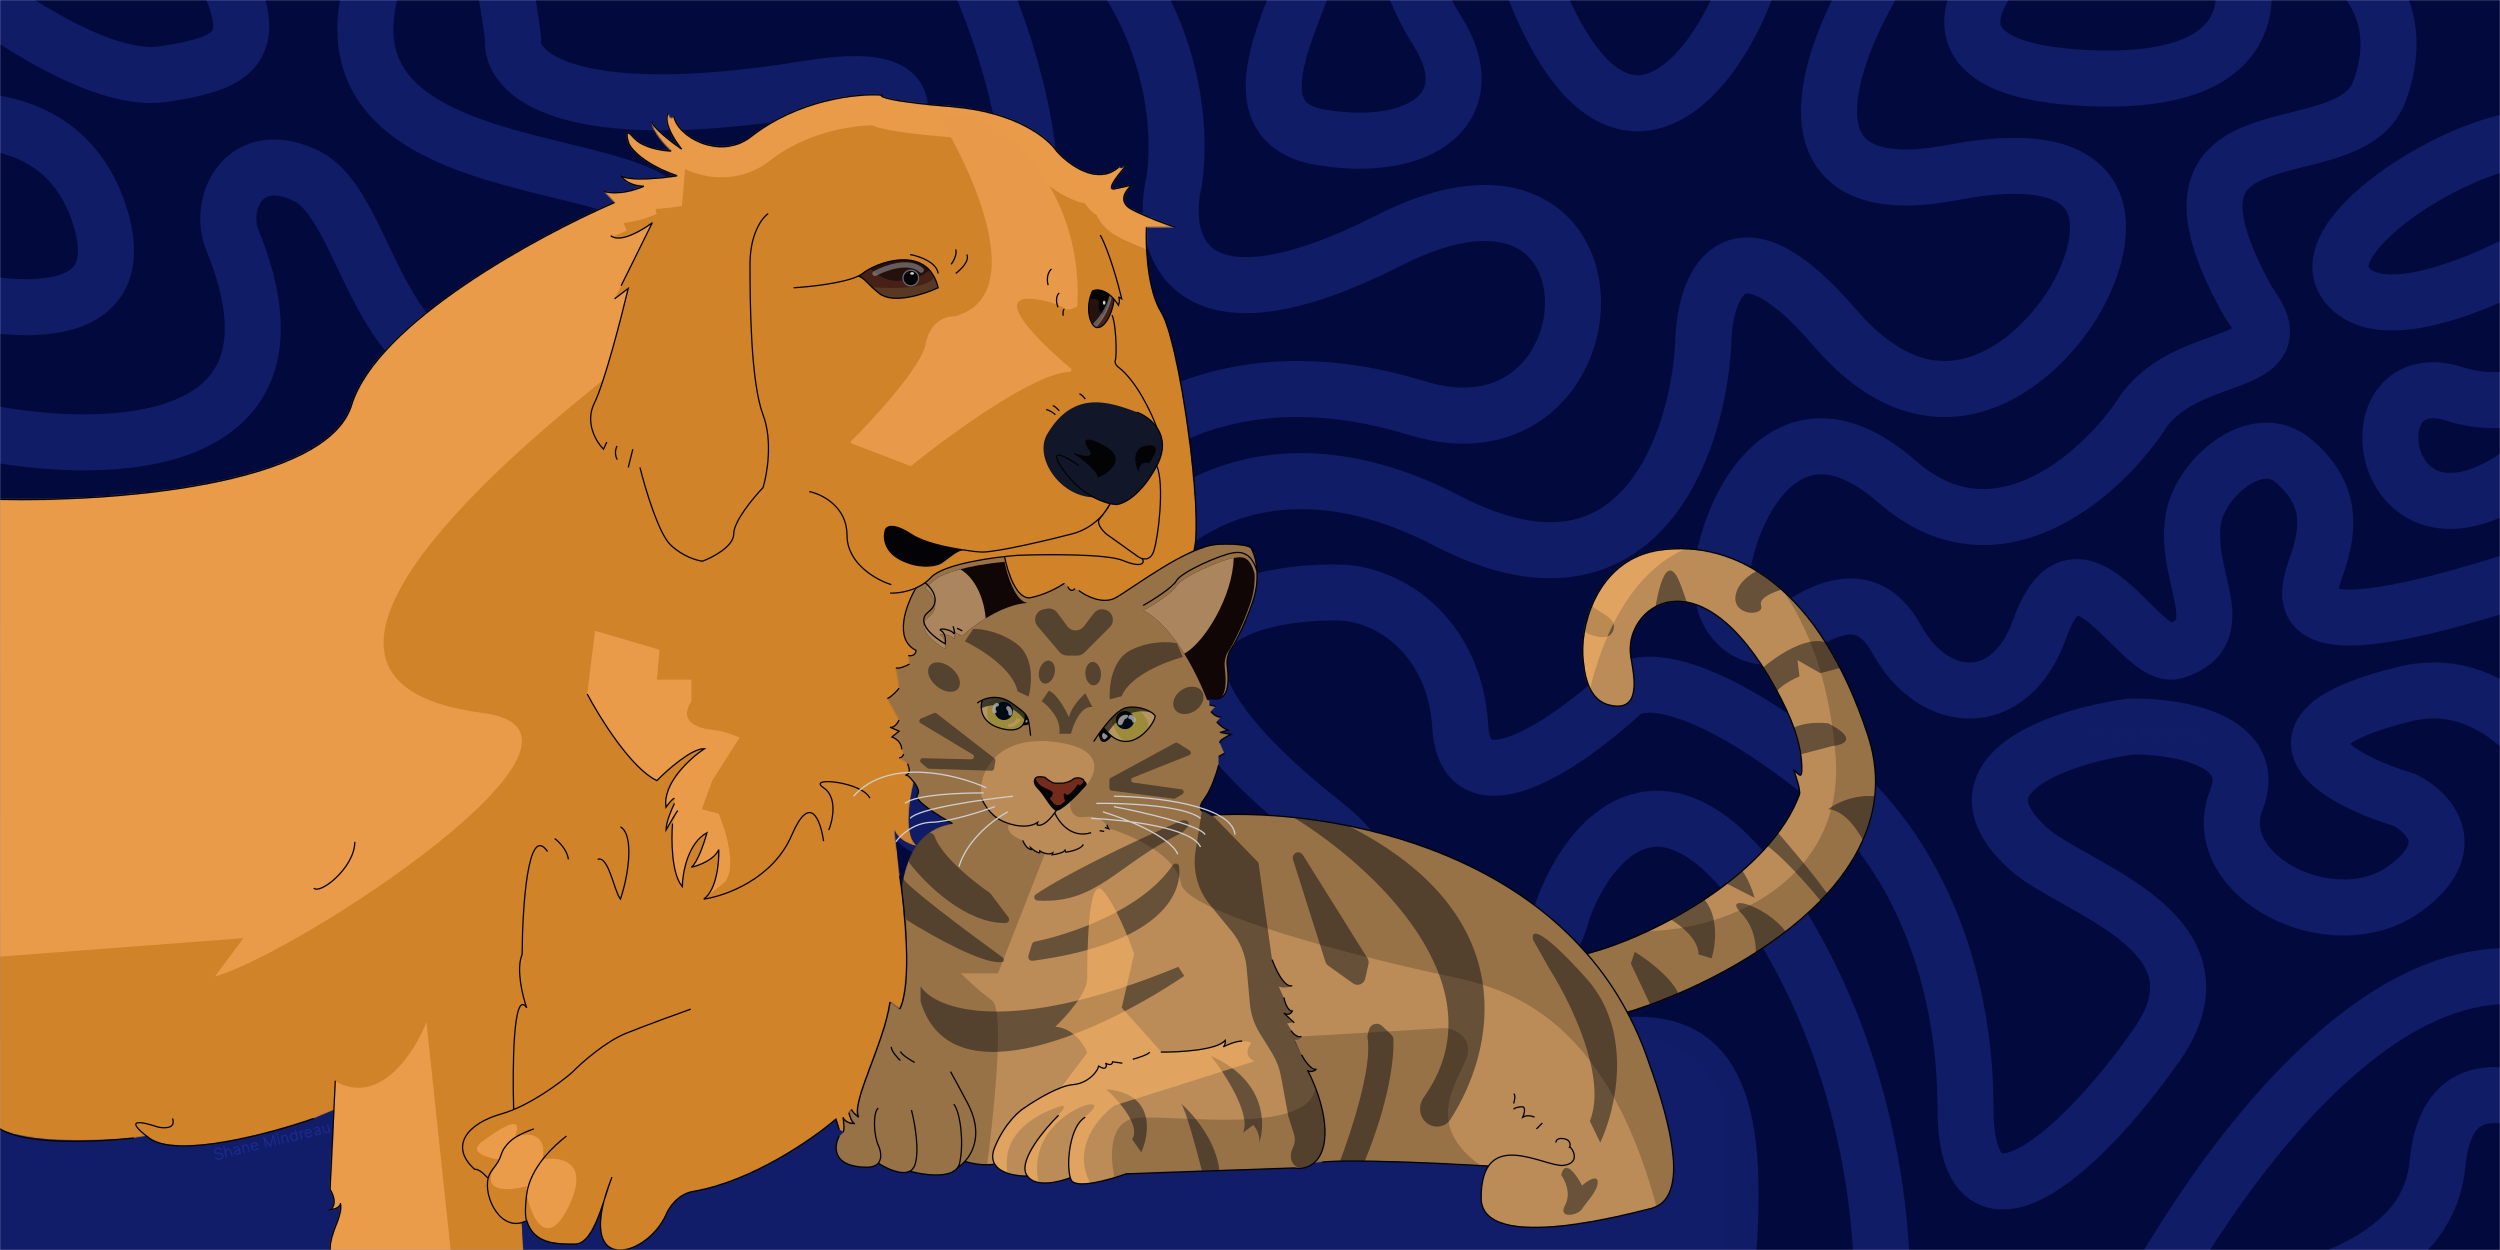 <!-- Designed/Created by Shane Mindreau -->
<!-- copyright Shane Mindreau 2024 -->
<svg width="1920" height="960" viewBox="0 0 1920 960" fill="none" xmlns="http://www.w3.org/2000/svg">
<mask id="mask0_93_54" style="mask-type:alpha" maskUnits="userSpaceOnUse" x="0" y="0" width="1920" height="960">
<rect width="1920" height="960" fill="#020A3D"/>
</mask>
<g mask="url(#mask0_93_54)">
<rect width="1920" height="960" fill="#020A3D"/>
<path d="M1752 997C1790.17 982 1865.5 962.5 1872 894C1880.63 803 1959.83 854.667 2001 864L1957 109C1916 92.5 1771.5 175.9 1801.5 217.5C1831.5 259.1 1939.67 203.167 1988 171L2052.5 252C2024.33 230 1971.61 330.011 1885 302.5C1800 275.5 1827.5 454 1948.5 354L2078.5 313.5C2131.17 328.333 2177.33 363.356 1957 437.5C1747.5 508 1770.5 460.5 1780 432C1789.5 403.5 1790 378.5 1761.5 354C1733 329.5 1689.79 367.153 1684.5 398.5C1676.9 443.54 1716.06 485.658 1670.5 500C1643.5 508.5 1596.5 398.5 1566.5 483C1543.83 546.853 1485.17 542.5 1457 491.5C1442.09 464.5 1419.93 454.255 1378.5 483C1354 500 1308 483 1326.5 419C1338.17 374.833 1380.6 303.2 1457 370C1533.4 436.8 1613.17 364.5 1643.5 320C1676.5 265.5 1767.5 286.5 1727 232.5C1637.5 73 1803.77 135.08 1827.5 70C1860.5 -20.5 1767.17 -64.333 1704.5 -63.5C1732 -19.666 1750.4 66.4 1604 60C1457.6 53.6 1523.67 -25 1575 -63.5L1007 -36.5C1007 -6 937.5 92.821 1014.5 105.5C1091.5 118.179 1140.75 82.436 1104 24C1032 -90.5 1082 -259.5 1176.5 -13.5C1252.1 183.3 1348.5 18.5 1354 -63.5L1443 -20.5C1404.17 41.5 1361.1 158.9 1499.5 132.5C1637.9 106.1 1619.17 188.167 1592.5 232.5C1564.83 277.833 1489.5 345.2 1409.5 252C1329.5 158.8 1308.5 222.167 1308 265.5C1303.5 342 1257.9 476 1111.5 400C965.1 324 874.5 408.333 859 455C842 518.5 832 548.5 749 541.5C700 530.5 660.6 525.4 681 593C701.4 660.6 763.833 647.833 792.5 633C846 609 889 699.5 962 699.5C1008.67 699.5 1085 686.2 1017 633C834.6 489 947.667 454.333 1027 455C1068.5 455.349 1117.5 490.4 1121.5 558C1125.5 625.6 1205.5 569.5 1245 533C1264 515.443 1316.5 528.5 1398 593C1479.5 657.5 1509.5 760.775 1509.5 851C1509.5 961 1594 891 1656 803C1718 715 1591 682.5 1557.5 651.5C1494.7 594.3 1583.67 565.333 1636 558C1670.83 557.333 1735.9 567.7 1717.5 614.5C1694.5 673 1792 722.5 1847 682.5C1891 650.5 1865.33 623.833 1847 614.5C1797.17 599.5 1727.4 562.2 1847 533C1966.6 503.8 2032.17 716.5 2045 813C1879.8 623 1687.83 905.5 1612.5 1070.5C1413.33 1107.67 1022 1141.4 1050 979C1078 816.6 1145 938 1175 1019C1218.17 1038.5 1295.2 1065.8 1258 1019C1211.5 960.5 1178.5 809.5 1245 803C1311.5 796.5 1338 838 1326.5 972.5C1317.3 1080.1 1400.33 1057.33 1443 1032.5C1450.67 974.833 1445.1 827.5 1361.5 699.5C1277.9 571.5 1219 646.167 1200 699.5C1192.17 734 1150.2 796.6 1045 771C913.5 739 1042 1065.5 918.5 1032.5C795 999.5 947 773 812.5 739.5C678 706 617.167 853.369 701 831.5C724 825.5 802.459 835.5 779.5 898C765.541 936 719.1 956.2 599.5 891C479.9 825.8 477.333 918.166 491 972.5C515.5 1000.17 540.9 1050.9 446.5 1032.5C328.5 1009.5 310 766 461 784.5C612 803 666 699.5 579.5 633C409.1 497 466.167 427.667 516 410C660.5 350 692.5 546.5 792.5 410C840.679 344.235 932 265.5 1088.5 313.5C1245 361.5 1258 87.5 1067 184.5C914.2 262.1 892.333 190.833 900.5 145.5C908.833 106.833 905.5 10.9 825.5 -63.5C677.5 -209.5 699.5 -124.333 729 -63.5C789.5 48.834 859.5 279.1 655.5 301.5C400.5 329.5 857.5 29.5 621 68C431.8 98.8 390.833 55.167 394 29.5C383.5 -57 347.8 -188.3 289 -21.5C215.5 187 652 85.5 471.5 232.5C291 379.5 295.5 165.5 236 135.5C188.4 111.5 166.639 155.5 178.5 184.5C247.7 353.7 70.667 351.333 -26.5 329L-80.5 216C-16.5 238.667 104.7 260.9 77.5 168.5C50.3 76.1 -47.167 87 -92.5 104L-49 -29C-12 2.833 74.6 64.6 125 57C188 47.5 208 34 154 -54C110.8 -124.4 -52 -66.667 -128 -29L-107 469C-49.833 493.5 69.5 526.3 89.5 461.5C110.951 392 147.951 401.575 178.5 416.5C244 448.5 245.092 362.298 291.5 346.5C315 338.5 442.961 321.718 394 455C367 528.5 323.5 510.628 305.5 486.5C282 455 232 462.5 232 514C232 613.684 305.833 600.333 369.5 593C388.833 590.333 434.9 586.1 452.5 618.5C472.599 655.5 548.3 651.189 543 693C537.93 733 467.454 724.991 438.5 719C409.5 713 385.5 741.594 350 695C326 663.5 279.5 657.215 244 659.5C163.2 664.7 150.333 604 154 573C163.5 538 123.5 518.5 41.5 608C-43.942 701.257 69.5 718.5 118.5 718.5C197 719.333 336.2 749.8 265 865C193.8 980.2 286 1044 341 1061.5L96 1043C63 975 21.535 852.944 32 824.5C51.5 771.5 161.5 769.5 147 865C135.4 941.4 167.5 1008.5 185 1032.5" stroke="#202F92" stroke-opacity="0.5" stroke-width="43"/>
<path d="M1611.5 561.5C1611.5 559 1606.1 558.8 1606.5 562C1606.79 564.361 1611.5 562.5 1611.5 566C1611.5 568.5 1606 568.5 1606 566M1614 559V568C1614 565.833 1614 562 1616.5 562C1618.8 562 1618.5 566 1618.5 568M1621 563C1621.75 561.509 1625 561.346 1625 563.5M1625 568C1625 567.408 1625 566.847 1625 566.324M1625 563.5C1625 563.673 1625 563.865 1625 564.072M1625 563.5V564.072M1625 564.072C1624.5 564.382 1623.5 564.5 1622 565C1620.63 565.457 1621 567.5 1622.5 567.5C1624.5 567.5 1625 566.716 1625 566.324M1625 564.072C1625 564.691 1625 565.454 1625 566.324M1628 561.5V563.5M1628 568V563.5M1628 563.5C1628 562 1632 561.149 1632 563.5C1632 566.7 1632 567.833 1632 568M1639.5 566.5C1639 567.5 1636.38 568.336 1635 566.5C1634.5 565.833 1634.5 565 1634.5 564.5M1634.5 564.5C1634.5 563 1635.7 562.133 1636.5 562C1637.5 561.833 1639.5 562.1 1639.5 564.5H1634.5ZM1645.5 568V559.5L1648.79 567.5H1649.24L1653 559.5V568M1656 568V561.5M1656 560.5V559M1659 561.5V563.5M1659 563.5V568M1659 563.5C1659 562 1663 561.149 1663 563.5V568M1670.5 568V565.75M1670.5 559.5V563.5M1670.5 563.5C1669.5 561.5 1667 561.5 1666 563C1665.16 564.257 1665.5 567 1667 567.5C1667.83 567.833 1669.7 567.95 1670.5 565.75M1670.5 563.5V565.75M1673.5 561.5V563.5M1673.5 568V563.5M1673.5 563.5C1673.67 563 1674.4 562 1676 562M1682 566.5C1681.5 567.5 1678.88 568.336 1677.5 566.5C1677 565.833 1677 565 1677 564.5M1677 564.5C1677 563 1678.2 562.133 1679 562C1680 561.833 1682 562.1 1682 564.5H1677ZM1684.5 563C1685.25 561.509 1688.5 561.346 1688.5 563.5V564.072M1688.5 564.072C1688 564.382 1687 564.5 1685.5 565C1684.13 565.457 1684.5 567.5 1686 567.5C1688 567.5 1688.5 566.716 1688.5 566.324M1688.5 564.072V566.324M1688.5 566.324V568M1695.5 561.5V566M1695.5 568V566M1691.5 561.5V566C1691.5 566.5 1691.8 567.5 1693 567.5C1694.5 567.5 1695 567 1695.5 566" stroke="#111D68"/>
<rect x="-103" y="797" width="1429" height="239" rx="66" fill="#111D68"/>
<path d="M909.5 872.5C909.5 870 904.1 869.8 904.5 873C904.795 875.361 909.5 873.5 909.5 877C909.5 879.5 904 879.5 904 877M912 870V879C912 876.833 912 873 914.5 873C916.8 873 916.5 877 916.5 879M919 874C919.746 872.509 923 872.346 923 874.5M923 879C923 878.408 923 877.847 923 877.324M923 874.5C923 874.673 923 874.865 923 875.072M923 874.5V875.072M923 875.072C922.5 875.382 921.5 875.5 920 876C918.63 876.457 919 878.5 920.5 878.5C922.5 878.5 923 877.716 923 877.324M923 875.072C923 875.691 923 876.454 923 877.324M926 872.5V874.5M926 879V874.5M926 874.5C926 873 930 872.149 930 874.5C930 877.7 930 878.833 930 879M937.5 877.5C937 878.5 934.377 879.336 933 877.5C932.5 876.833 932.5 876 932.5 875.5M932.5 875.5C932.5 874 933.704 873.133 934.5 873C935.5 872.833 937.5 873.1 937.5 875.5H932.5ZM943.5 879V870.5L946.794 878.5H947.235L951 870.5V879M954 879V872.5M954 871.5V870M957 872.5V874.5M957 874.5V879M957 874.5C957 873 961 872.149 961 874.5V879M968.5 879V876.75M968.5 870.5V874.5M968.5 874.5C967.5 872.5 965 872.5 964 874C963.162 875.257 963.5 878 965 878.5C965.833 878.833 967.7 878.95 968.5 876.75M968.5 874.5V876.75M971.5 872.5V874.5M971.5 879V874.5M971.5 874.5C971.667 874 972.4 873 974 873M980 877.5C979.5 878.5 976.877 879.336 975.5 877.5C975 876.833 975 876 975 875.5M975 875.5C975 874 976.204 873.133 977 873C978 872.833 980 873.1 980 875.5H975ZM982.5 874C983.246 872.509 986.5 872.346 986.5 874.5V875.072M986.5 875.072C986 875.382 985 875.5 983.5 876C982.13 876.457 982.5 878.5 984 878.5C986 878.5 986.5 877.716 986.5 877.324M986.5 875.072V877.324M986.5 877.324V879M993.5 872.5V877M993.5 879V877M989.5 872.5V877C989.5 877.5 989.8 878.5 991 878.5C992.5 878.5 993 878 993.5 877" stroke="#111D68"/>
<mask id="mask1_93_54" style="mask-type:alpha" maskUnits="userSpaceOnUse" x="0" y="72" width="919" height="889">
<path d="M859.5 128C843.1 143.2 820.667 126.333 811.5 116C805.167 106.333 780.4 86 732 82C683.6 78 675.167 74.333 677 73C658.667 71.667 612.8 76.3 576 105.5C552.5 123 520 105 517.5 89C515.5 93 513.667 89.333 513 87C509.4 94.6 518.5 108.5 523.5 114.5C516.5 109.667 502.1 98.7 500.5 93.5C500.9 100.7 510.667 111.5 515.5 116C508.667 115.833 493.3 113.5 486.5 105.5C479.7 97.5 481.333 105.5 483 110.5C485.167 115.167 495.6 126.6 520 135C508.5 136.833 483.8 139.4 477 135C478.5 137.667 484.1 143 494.5 143C488.667 145.667 474.4 150.2 464 147L472 155.5C412.667 181.167 289.2 248.2 270 311C250.916 373.422 83.04 385.357 0 383.535V867.151C23.256 878.52 77.663 876.549 103 874L112.5 872.461C113.125 872.952 113.792 873.465 114.5 874C135.7 890 207.667 870.666 241 859L256.422 852.5L253.5 913.5C255.833 917.167 259.1 925.4 253.5 929C256.166 928.833 261.5 927.6 261.5 924C263.166 935.667 253.5 945 253.5 960H402L400.708 939C401.945 938.656 403.211 938.161 404.5 937.5C410 955.5 427.215 955.5 441.5 955.5C452.039 955.5 458.598 938.433 463.756 922.633C449.404 977.885 497.405 963.919 511.5 933C513.5 927.833 520.5 917 532.5 915C577.3 907.4 624.167 874.833 642 859.5L644.5 867.5L647.5 869.5C648.7 867.9 648 861.167 647.5 858C648.7 862 654 863 656.5 863C654.1 862.2 652.5 857 652 854.5L654 852C654.4 854 657.833 856.833 659.5 858C653.1 847.2 679.5 800.5 683.5 769.5L691 775C700.6 756.2 695 698.833 691 672.5L687 637.5C689.8 645.5 700.167 649.167 705 650C692.2 642 699.667 606 705 589L709.5 465.5H775.5H855.5L917 423C924.5 395 905.5 261.5 892 240C881.2 222.8 879.833 189.167 880.5 174.5H902.5C896.333 172.5 881.1 167 869.5 161C857.9 155 864.667 145.833 869.5 142C868.667 142.167 864.9 143 856.5 145C848.14 146.99 859.885 132.64 866.898 125.109C861.774 130.583 859.831 129.325 859.5 128Z" fill="#E89A4A"/>
</mask>
<g mask="url(#mask1_93_54)">
<path d="M859.5 128C843.1 143.2 820.667 126.333 811.5 116C805.167 106.333 780.4 86 732 82C683.6 78 675.167 74.333 677 73C658.667 71.667 612.8 76.3 576 105.5C552.5 123 520 105 517.5 89C515.5 93 513.667 89.333 513 87C509.4 94.6 518.5 108.5 523.5 114.5C516.5 109.667 502.1 98.7 500.5 93.5C500.9 100.7 510.667 111.5 515.5 116C508.667 115.833 493.3 113.5 486.5 105.5C479.7 97.5 481.333 105.5 483 110.5C485.167 115.167 495.6 126.6 520 135C508.5 136.833 483.8 139.4 477 135C478.5 137.667 484.1 143 494.5 143C488.667 145.667 474.4 150.2 464 147L472 155.5C412.667 181.167 289.2 248.2 270 311C250.916 373.422 83.04 385.357 0 383.535V867.151C23.256 878.52 77.663 876.549 103 874L112.5 872.461C113.125 872.952 113.792 873.465 114.5 874C135.7 890 207.667 870.666 241 859L256.422 852.5L253.5 913.5C255.833 917.167 259.1 925.4 253.5 929C256.166 928.833 261.5 927.6 261.5 924C263.166 935.667 253.5 945 253.5 960H402L400.708 939C401.945 938.656 403.211 938.161 404.5 937.5C410 955.5 427.215 955.5 441.5 955.5C452.039 955.5 458.598 938.433 463.756 922.633C449.404 977.885 497.405 963.919 511.5 933C513.5 927.833 520.5 917 532.5 915C577.3 907.4 624.167 874.833 642 859.5L644.5 867.5L647.5 869.5C648.7 867.9 648 861.167 647.5 858C648.7 862 654 863 656.5 863C654.1 862.2 652.5 857 652 854.5L654 852C654.4 854 657.833 856.833 659.5 858C653.1 847.2 679.5 800.5 683.5 769.5L691 775C700.6 756.2 695 698.833 691 672.5L687 637.5C689.8 645.5 700.167 649.167 705 650C692.2 642 699.667 606 705 589L709.5 465.5H775.5H855.5L917 423C924.5 395 905.5 261.5 892 240C881.2 222.8 879.833 189.167 880.5 174.5H902.5C896.333 172.5 881.1 167 869.5 161C857.9 155 864.667 145.833 869.5 142C868.667 142.167 864.9 143 856.5 145C848.14 146.99 859.885 132.64 866.898 125.109C861.774 130.583 859.831 129.325 859.5 128Z" fill="#D1832A"/>
<path d="M504.5 599.5C484.9 590.3 460.667 551.333 451 533L457 484.5L506.5 499L504.5 522H531V538.5C520 555.5 538.6 559.7 547 560.5C555.4 561.3 564.5 564.833 568 566.5L547 599.5L539 621.5L552 625C557.333 637.5 565.8 665.4 557 677L541.906 689.35C541.456 689.764 540.988 690.149 540.5 690.5L541.906 689.35C550.674 681.265 552.317 661.695 552 652.5C548.4 660.5 536.5 664.833 531 666C535.735 662.4 540.973 646.833 543 639.5C528.2 647.5 524.167 670.5 524 681C515.6 671 515.5 644.5 516.5 632.5L520.5 622.5C518.9 624.5 513.833 633.333 511.5 637.5C511.5 631.5 515.833 621.333 518 617V613C516 613.8 512.833 618 511.5 620C508.7 601.6 530 582.333 541 575C531.4 574.6 512.667 591.167 504.5 599.5Z" fill="#E99B4A"/>
<path d="M859.5 128C843.1 143.2 820.667 126.333 811.5 116C805.167 106.333 780.4 86 732 82C683.6 78 675.167 74.333 677 73C658.667 71.667 612.8 76.3 576 105.5C552.5 123 520 105 517.5 89M867 125C860 132.5 848.1 147 856.5 145C864.9 143 868.667 142.167 869.5 142C864.667 145.833 857.9 155 869.5 161C881.1 167 896.333 172.5 902.5 174.5M513 87C509.4 94.6 518.5 108.5 523.5 114.5C516.5 109.667 502.1 98.7 500.5 93.5M515.5 116C508.667 115.833 493.3 113.5 486.5 105.5C479.7 97.5 481.333 105.5 483 110.5C485.167 115.167 495.6 126.6 520 135C508.5 136.833 483.8 139.4 477 135C478.5 137.667 484.1 143 494.5 143C488.667 145.667 474.4 150.2 464 147M472 155.5C412.667 181.167 289.2 248.2 270 311C250.8 373.8 82.5 385.5 0 383.5" stroke="#E99B4A" stroke-width="47"/>
<g filter="url(#filter0_f_93_54)">
<path d="M-24.5 736.5L-31 331.5L444 164.5C449.333 167.5 461.8 175 469 181C476.2 187 493 177.167 500.5 171.5L478 218L472 229L482.5 221.5L472 262L463.5 291.5C439.167 312.5 165 521 370.5 547.5C488.452 562.71 228.833 731.833 165 750L187 720.5L-24.5 736.5Z" fill="#E99B4A"/>
</g>
<path d="M255.5 872.5L257.5 830.5C291.9 849.7 318.5 808.167 327.5 785L350.5 1001.5L238 999L255.5 872.5Z" fill="#EA9C4A"/>
<path d="M370 877C359.2 885 374.5 889.333 383.5 890.5C365.1 916.5 389.833 915 404.5 911C402.5 919 416.5 969 437 926C453.4 891.6 430.167 888 416.5 890.5C420.9 869.3 404.333 870 395.5 873C403 854 383.5 867 370 877Z" fill="#EA9C4A"/>
</g>
<path d="M855.5 229.717C848.601 221.771 841.851 222.075 839 223.5C833.169 236.134 837 250 841.929 251.5C849.5 253 855.452 236.478 855.5 229.717Z" fill="#472016"/>
<path d="M720.5 221C712.5 187 673 201.5 662.5 210C661.632 210.703 660.528 211.369 659.23 212C664 213.5 666.5 218.5 675.5 225.5C686.053 233.708 709.833 226 720.5 221Z" fill="#472016"/>
<path d="M888.5 357.5C900.9 333.9 883.333 320.333 873 316.5L872.92 316.47C852.925 309.053 824.873 298.646 804.5 333C793.5 350.5 813.5 381.431 840 381.965C847.083 385.731 853.347 387.256 857 387.5C862.333 387.333 876.1 381.1 888.5 357.5Z" fill="#111629"/>
<path d="M883.5 342.5C869.5 342.5 871.667 355.167 874.5 361.5C874.667 359 876.4 354.3 882 355.5C885.5 351.167 890.7 342.5 883.5 342.5Z" fill="#030305"/>
<path d="M847.5 342.5C865.5 352.1 852 362.5 843 366.5C842.6 361.7 830.834 352.5 825 348.5C838.6 353.3 839 348.833 837.5 346C833.334 340.833 829.5 332.9 847.5 342.5Z" fill="#030305"/>
<path d="M692.5 215.5C680.9 217.1 671.667 209.833 668.5 206C671.833 203.833 681.5 199.5 693.5 199.5C705.5 199.5 711.833 204.833 713.5 207.5C709.5 211 707 213.5 692.5 215.5Z" fill="#030305" fill-opacity="0.5"/>
<path d="M717.5 213C712.3 222.2 683.333 221.833 669.5 220.5C679 230 685.5 229.5 696 228.5C704.4 227.7 715.833 223.167 720.5 221C720.1 218.2 718.333 214.5 717.5 213Z" fill="#583823"/>
<g filter="url(#filter1_f_93_54)">
<circle cx="699.5" cy="213.5" r="6.5" fill="#030305"/>
</g>
<g filter="url(#filter2_f_93_54)">
<circle cx="699.5" cy="213.5" r="6" stroke="#CECED0" stroke-opacity="0.5"/>
</g>
<path d="M672 210C680 205.667 698.3 199.1 707.5 207.5" stroke="#CECED0" stroke-opacity="0.4" stroke-width="4" stroke-linecap="round"/>
<ellipse cx="700.5" cy="210" rx="1.5" ry="1" fill="#CECED0"/>
<path d="M838 247.5C834 237.5 837 227.333 839 223.5C843.8 220.7 850.333 224.667 853 227C849.667 238 842 257.5 838 247.5Z" fill="#25110D"/>
<path d="M844 233.5C842.4 237.5 845.667 240.5 847.5 241.5C849.1 239.5 851.833 231 853 227C846.6 221.4 841 222.333 839 223.5L837 229.5C840 229.167 845.6 229.5 844 233.5Z" fill="#030305"/>
<path d="M852 226.5C850 236.9 842.5 245.833 839 249L841.5 251.5C848.7 245.1 852.833 233.167 854 228L852 226.5Z" fill="#CECED0" fill-opacity="0.4"/>
<ellipse cx="848" cy="232.5" rx="1" ry="1.5" fill="#CECED0"/>
<path d="M680 407C680.833 404.333 686 401.3 700 410.5C709.068 416.459 725.616 420.222 740 422.36C734.8 421.657 726.045 431 721.5 433C717.333 434.833 705.6 436.8 692 430C678.4 423.2 678.333 411.833 680 407Z" fill="#030305"/>
<g filter="url(#filter3_f_93_54)">
<path d="M698.961 357.794L653.947 340.554C653.268 340.294 653.071 339.434 653.585 338.921C672.103 320.432 707.862 281.257 711 264C714.173 246.549 726.784 242.731 732.846 242.992C732.95 242.997 733.057 242.985 733.159 242.958C789.897 227.793 749.216 135.014 720.931 89.005C720.52 88.336 721.016 87.5 721.801 87.5H744.771C744.922 87.5 745.074 87.535 745.209 87.601C816.907 122.316 830.019 194.024 827.353 234.953C827.274 236.179 819.985 238.308 818.962 237.629C814.518 234.679 807.562 231.821 797 230C759.463 224.255 796.567 261.454 822.612 283.206C823.429 283.888 822.708 285.56 821.643 285.58C795.073 286.093 730.78 332.707 699.936 357.647C699.659 357.871 699.295 357.921 698.961 357.794Z" fill="#E89A4A"/>
</g>
<mask id="mask2_93_54" style="mask-type:alpha" maskUnits="userSpaceOnUse" x="1215" y="421" width="226" height="357">
<path d="M1252.5 504.5C1246 467.5 1304 420.5 1363.5 528.5C1376.41 551.942 1383.9 571.938 1383.76 591C1383.71 597.901 1382 595.5 1377.5 591C1377.5 591 1383.13 606.892 1382 610C1360.17 669.936 1272.99 718.271 1218.5 732.5L1249.5 777.5C1323 755.5 1472 678.5 1434.5 564.5C1397.25 451.251 1333.03 414.046 1274.5 422.5C1229.5 429 1214.33 475.166 1215.5 503C1216.5 514 1218 537.1 1236 541.5C1261 547.611 1255.14 519.5 1252.5 504.5Z" fill="#BB8C58"/>
</mask>
<g mask="url(#mask2_93_54)">
<path d="M1252.5 504.5C1246 467.5 1304 420.5 1363.5 528.5C1376.41 551.942 1383.9 571.938 1383.76 591C1383.71 597.901 1382 595.5 1377.5 591C1377.5 591 1383.13 606.892 1382 610C1360.17 669.936 1272.99 718.271 1218.5 732.5L1249.5 777.5C1323 755.5 1472 678.5 1434.5 564.5C1397.25 451.251 1333.03 414.046 1274.5 422.5C1229.5 429 1214.33 475.166 1215.5 503C1216.5 514 1218 537.1 1236 541.5C1261 547.611 1255.14 519.5 1252.5 504.5Z" fill="#BB8C58"/>
<g filter="url(#filter4_f_93_54)">
<path d="M1252.5 740L1269 775L1291 770C1290.2 755.6 1267 738 1255.5 731L1252.5 740Z" fill="#68523A"/>
</g>
<g filter="url(#filter5_f_93_54)">
<path d="M1314.5 736L1304.5 733C1304.5 719.322 1285.73 706.757 1275.69 701.834L1304.5 686.5C1320.9 699.3 1318 724.833 1314.5 736Z" fill="#68523A"/>
</g>
<g filter="url(#filter6_f_93_54)">
<path d="M1337 701C1350.6 715 1349.33 734.167 1347 742L1377 726C1368.5 699 1320 683.5 1337 701Z" fill="#68523A"/>
</g>
<g filter="url(#filter7_f_93_54)">
<path d="M1347.5 689.5L1322 676.5C1322 669.667 1324 657.3 1332 662.5C1340 667.7 1345.67 682.667 1347.5 689.5Z" fill="#68523A"/>
<path d="M1347.5 643.5C1363.9 650.7 1391.67 683.167 1403.5 698.5L1409 696.5C1408.2 689.3 1374.67 649.833 1358 631L1347.5 643.5Z" fill="#68523A"/>
</g>
<g filter="url(#filter8_f_93_54)">
<path d="M1404 621.5C1420 622.3 1432.67 646.833 1437 659C1449.83 646.5 1470.4 619.9 1450 613.5C1429.6 607.1 1410.83 616.167 1404 621.5Z" fill="#675139"/>
<path d="M1407 573L1380.5 580C1376.17 581.667 1368 581.7 1370 568.5C1372 555.3 1393.5 554.333 1404 555.5C1427.6 567.5 1415.83 572.167 1407 573Z" fill="#675139"/>
<path d="M1398 517L1417 512C1421.83 513.667 1427.2 513.1 1410 497.5C1392.8 481.9 1360.5 505.667 1346.5 519.5L1359.5 542C1359.1 531.2 1374.33 522.5 1382 519.5L1380.5 507L1398 517Z" fill="#675139"/>
<path d="M1352.5 465C1350.1 458.2 1366.5 452.833 1375 451L1359.5 434.5C1351.67 436.5 1335.4 443.8 1333 457C1330 473.5 1355.5 473.5 1352.5 465Z" fill="#675139"/>
<path d="M1269.5 480.5L1293.5 477.5C1297.17 479.833 1301.7 477.3 1290.5 448.5C1279.3 419.7 1271.83 457.833 1269.5 480.5Z" fill="#675139"/>
<path d="M1208 480.5L1216 451C1216 471.5 1243.5 470 1239 484C1235.4 495.2 1216.83 486.333 1208 480.5Z" fill="#675139"/>
</g>
<g filter="url(#filter9_f_93_54)">
<path d="M1410 584C1416 703.5 1265.83 735.5 1207 703.5L1192 752.5L1410 912.5L1521.5 356.5L1296.5 400C1330.33 406 1400.4 451.2 1410 584Z" fill="#030305" fill-opacity="0.19"/>
</g>
<path d="M1215.5 563C1219.83 514.833 1247.7 417.8 1324.5 415C1261.67 399.667 1151.9 407.8 1215.5 563Z" fill="#FFB767" fill-opacity="0.55"/>
</g>
<mask id="mask3_93_54" style="mask-type:alpha" maskUnits="userSpaceOnUse" x="642" y="417" width="644" height="526">
<path d="M703.5 499.5C685.9 490.7 696.167 463.833 703.5 451.5L710.5 447.5L719.5 440L733 434.663L750.5 430.5L771.5 427.5C773.667 438.833 780.7 461 791.5 459C802.3 457 813.333 450.833 817.5 448L820 450.5C820.833 452.333 823.1 455.2 825.5 452L828.5 453.5C833.833 457.667 847 464.6 857 459C869.5 452 912.5 419 935.5 418C953.9 417.2 960.167 419.667 961 421C962.76 424.149 964.972 430.561 965.424 439C965.786 445.748 965.021 453.792 962 462.5C955.2 482.1 947.5 495.667 944.5 500C943.667 501.5 942.1 505.7 942.5 510.5C943 516.5 947 541.5 929 536V541.5L934 542.5L930 546.5C931.333 548.167 934.8 551.3 938 550.5L934.5 554.5C936.5 556.667 941.2 560.9 944 560.5L937 562.5L945.5 564C942.167 565.5 935.8 568.9 937 570.5L940.5 578.5L936 581V587.5C934.5 593.333 930.2 606.7 925 613.5C919.8 620.3 922.167 622.667 924 623L930 626C1019.17 620.5 1211.3 650.9 1266.5 816.5C1300.1 909.7 1281.5 925.327 1266.5 928.5C1257.83 930.333 1137.5 964.32 1137.5 920C1137.5 908.373 1139.49 900.564 1143 895.5C1109.17 893.5 1036.3 890.1 1015.5 892.5L1009 893.255C1003.77 897.561 997.457 897.781 994 897L865 901.5C852.167 906.167 825.7 913.6 822.5 906C822.31 905.548 822.134 905.046 821.974 904.5C813.326 907.962 795.355 912.197 789 903.23C780.969 903.409 768.256 901.47 763.906 894.018C755.522 895.583 745.131 893.328 740.969 892C739.174 893.959 737.321 895.466 735.664 896.5C729.781 905.354 709.207 902.407 698.709 899.5C692.218 902.88 680.608 897.35 674.5 893.317C672.875 895.225 670.061 896.5 665.5 896.5C638.7 896.1 640.333 880.333 644.5 872.5L648 869L647.5 858.5C647.5 858.5 651 863.5 656 863C652.5 859.5 652 854.5 652 854.5L654 852C654 852 657 857 659.02 857.5C657.5 853.5 659.5 845.5 659.5 845.5C659.5 845.5 663.5 831.5 669 818C671.5 811 679 789.5 679 789.5L683.918 769.5C683.918 769.5 689 773 691 775C698 759.5 696 729 696 729C696 716.5 695 699.5 692.364 682.5C695.428 658.699 705.835 636.267 731.5 632.5C721.167 626.833 701.3 614.5 704.5 610.5C707.7 606.5 700.833 598.833 697 595.5C696 595.667 694.6 595.7 697 594.5C699.4 593.3 698 588.667 697 586.5L690.5 582C692.9 582 693.833 580 694 579L692.5 575.5C692.5 569.9 687.5 566.833 685 566L690.5 561.5L683.5 558.5C686.7 559.3 689.5 555.167 690.5 553L681.5 536.5C685.1 534.9 689 530.5 690.5 528.5L688 513C690.8 513.8 696.167 511.333 698.5 510L697.5 503.5C702.3 504.3 703.5 501.167 703.5 499.5Z" fill="#BB8C58"/>
</mask>
<g mask="url(#mask3_93_54)">
<path d="M703.5 499.5C685.9 490.7 696.167 463.833 703.5 451.5L710.5 447.5L719.5 440L733 434.663L750.5 430.5L771.5 427.5C773.667 438.833 780.7 461 791.5 459C802.3 457 813.333 450.833 817.5 448L820 450.5C820.833 452.333 823.1 455.2 825.5 452L828.5 453.5C833.833 457.667 847 464.6 857 459C869.5 452 912.5 419 935.5 418C953.9 417.2 960.167 419.667 961 421C962.76 424.149 964.972 430.561 965.424 439C965.786 445.748 965.021 453.792 962 462.5C955.2 482.1 947.5 495.667 944.5 500C943.667 501.5 942.1 505.7 942.5 510.5C943 516.5 947 541.5 929 536V541.5L934 542.5L930 546.5C931.333 548.167 934.8 551.3 938 550.5L934.5 554.5C936.5 556.667 941.2 560.9 944 560.5L937 562.5L945.5 564C942.167 565.5 935.8 568.9 937 570.5L940.5 578.5L936 581V587.5C934.5 593.333 930.2 606.7 925 613.5C919.8 620.3 922.167 622.667 924 623L930 626C1019.17 620.5 1211.3 650.9 1266.5 816.5C1300.1 909.7 1281.5 925.327 1266.5 928.5C1257.83 930.333 1137.5 964.32 1137.5 920C1137.5 908.373 1139.49 900.564 1143 895.5C1109.17 893.5 1036.3 890.1 1015.5 892.5L1009 893.255C1003.77 897.561 997.457 897.781 994 897L865 901.5C852.167 906.167 825.7 913.6 822.5 906C822.31 905.548 822.134 905.046 821.974 904.5C813.326 907.962 795.355 912.197 789 903.23C780.969 903.409 768.256 901.47 763.906 894.018C755.522 895.583 745.131 893.328 740.969 892C739.174 893.959 737.321 895.466 735.664 896.5C729.781 905.354 709.207 902.407 698.709 899.5C692.218 902.88 680.608 897.35 674.5 893.317C672.875 895.225 670.061 896.5 665.5 896.5C638.7 896.1 640.333 880.333 644.5 872.5L648 869L647.5 858.5C647.5 858.5 651 863.5 656 863C652.5 859.5 652 854.5 652 854.5L654 852C654 852 657 857 659.02 857.5C657.5 853.5 659.5 845.5 659.5 845.5C659.5 845.5 663.5 831.5 669 818C671.5 811 679 789.5 679 789.5L683.918 769.5C683.918 769.5 689 773 691 775C698 759.5 696 729 696 729C696 716.5 695 699.5 692.364 682.5C695.428 658.699 705.835 636.267 731.5 632.5C721.167 626.833 701.3 614.5 704.5 610.5C707.7 606.5 700.833 598.833 697 595.5C696 595.667 694.6 595.7 697 594.5C699.4 593.3 698 588.667 697 586.5L690.5 582C692.9 582 693.833 580 694 579L692.5 575.5C692.5 569.9 687.5 566.833 685 566L690.5 561.5L683.5 558.5C686.7 559.3 689.5 555.167 690.5 553L681.5 536.5C685.1 534.9 689 530.5 690.5 528.5L688 513C690.8 513.8 696.167 511.333 698.5 510L697.5 503.5C702.3 504.3 703.5 501.167 703.5 499.5Z" fill="#BB8C58"/>
<path d="M865 543.5C875 541.5 885 546.5 887 549.5C888.805 552.207 871.883 579.853 853.5 565.161C846.3 573.69 844.418 567.274 844.376 563C845.352 561.64 846.4 560.229 847.5 558.816C853.033 551.703 859.846 544.531 865 543.5Z" fill="#C0AC47"/>
<path d="M777 540C768.431 533.879 759.901 535.173 754.5 537.612C752.5 543.074 752.6 555.1 769 559.5C785.4 563.9 788.133 554 787.45 548.5C785.58 546.216 782.475 543.911 777 540Z" fill="#C0AC47"/>
<path d="M797 606C792.6 601.6 793.833 598.5 795 597.5C801 607.1 822.5 602.833 832.5 599.5C835.3 601.1 834.667 602.833 834 603.5C827.667 610.667 814.1 624.5 810.5 622.5C806 620 802.5 611.5 797 606Z" fill="#030305"/>
<path d="M796 597C794.4 597.8 795.333 599.667 796 600.5C799 605 802.5 605.5 806.5 607.5C809.7 609.1 807.167 611.833 805.5 613C806.167 613.833 807.8 615.9 809 617.5C810.2 619.1 813.5 618.833 815 618.5L818.5 615.5C817.667 612.833 816.5 608.1 818.5 610.5C820.5 612.9 825.667 606.5 828 603C828.5 603.667 830 604.3 832 601.5C834.5 598 827 596 824 598.5C821.6 600.5 817.667 601.333 816 601.5H810.5C808.1 601.5 804.167 598.5 802.5 597C801 596.667 797.6 596.2 796 597Z" fill="#732B1C"/>
<path d="M844 563.5L847.5 559L853.5 565C853.667 565 853.3 565.6 850.5 568C847.7 570.4 846 569 845.5 568L844 563.5Z" fill="#000B1B"/>
<path d="M881 560.5C885 554.9 876.667 546.5 872 543C880.8 544.2 885.667 547.833 887 549.5C887.4 552.7 883.167 558.167 881 560.5Z" fill="#E0B87B"/>
<circle cx="864" cy="553" r="7" fill="#000B1B"/>
<path d="M864.5 569C860.1 569.4 855 557.833 853 552L847 559L856 567C859.6 569.4 863.167 569.333 864.5 569Z" fill="#E0B87B"/>
<path d="M844 563.5C844 563.5 848.516 557.516 849 557C856.5 549 863 536 885 547.5C863.5 541 851 562.5 851 562.5L853.5 565C853.333 565.333 852.5 566.5 850.5 568.5C846.5 571.7 844.5 566.5 844 563.5Z" fill="#030305" fill-opacity="0.6"/>
<path d="M846.5 564C846.9 562.8 847.667 562.833 848 563C848.167 563.167 848.8 563.7 850 564.5C851.5 565.5 850 566.5 849 567.5C848.2 568.3 847.333 567.5 847 567C846.667 566.5 846.1 565.2 846.5 564Z" fill="#CECED0" fill-opacity="0.85"/>
<path d="M862 556C860.8 558 858.5 556.5 858.5 555.5C858.5 550 863.5 548.5 865.5 549C867.5 549.5 865.5 552 864.5 552C863.5 552 863.5 553.5 862 556Z" fill="#CECED0" fill-opacity="0.85"/>
<path d="M869.5 554C869.5 552.8 867.833 552.167 867 552C865.671 551.309 867 548.5 869 549C869.97 549.242 872.5 551 872.5 553C872.5 555 869.5 555.5 869.5 554Z" fill="#CECED0" fill-opacity="0.85"/>
<circle cx="771" cy="546" r="7" fill="#000B1B"/>
<path d="M787.5 549C787.9 551.4 786.333 555 785.5 556.5C787.1 556.9 789.5 556 790.5 555.5C789.7 551.1 788.167 549.333 787.5 549Z" fill="#000B1B"/>
<path d="M760 555.5C755.6 545.1 760.167 537.833 763 535.5C761 535.1 756.5 536.667 754.5 537.5C751.3 546.7 756.833 553.333 760 555.5Z" fill="#E0B87B"/>
<path d="M775.5 558.5C773.5 558.1 774 556.667 774.5 556C778.9 556 780.333 553 780.5 551.5C780.667 551.167 781 550.7 781 551.5C781 552.3 782 552.167 782.5 552C782.833 551.833 783.5 551.7 783.5 552.5C783.5 555 778 559 775.5 558.5Z" fill="#E0B87B"/>
<path d="M787 553C775.8 538.2 760 540.833 753.5 544C753.1 540.8 754 538.667 754.5 538C762.1 533.2 771.333 536.333 775 538.5C779 541.5 787.1 547.7 787.5 548.5C787.9 549.3 787.333 551.833 787 553Z" fill="#000B1B" fill-opacity="0.65"/>
<path d="M765 547.5C763 548.7 762 547 762 546C762 545 762 542 764 540.5C765.6 539.3 766.667 540 767 540.5C767.333 541 767.6 542.1 766 542.5C764.4 542.9 764.667 544.667 765 545.5C765.333 546 765.8 547.1 765 547.5Z" fill="#CECED0" fill-opacity="0.85"/>
<path d="M775 542.5C774 542 773.386 542.228 773 543C772 545 774.5 545 774.5 548.5C774.5 549.942 777.5 550.5 777.5 547C777.5 546.167 776.6 543.3 775 542.5Z" fill="#CECED0" fill-opacity="0.85"/>
<path d="M789 554.5C788.6 555.3 787.833 554.833 787.5 554.5C787 554 787.5 553.5 788 553C788.4 552.6 788.833 552.833 789 553C789.167 553.167 789.4 553.7 789 554.5Z" fill="#CECED0" fill-opacity="0.85"/>
<g filter="url(#filter10_f_93_54)">
<path d="M1093.48 842.678C1154.5 757.138 1053.9 664.546 993 627.5C1003.4 627.5 1026 632.167 1036 634.5C1171.78 703.514 1147.59 807.814 1113.82 859.845C1110.16 865.479 1102.66 866.819 1096.94 863.292C1089.96 858.983 1088.72 849.358 1093.48 842.678Z" fill="#665038"/>
</g>
<g filter="url(#filter11_f_93_54)">
<path d="M1050.29 797.448C1054.05 819.115 1037.8 869.191 1029 892H1048C1067.22 845.645 1070.79 811.629 1070.16 798.232C1070.09 796.785 1069.42 795.454 1068.36 794.463L1061.32 787.86C1058.01 784.757 1052.58 786.308 1051.42 790.691L1050.38 794.559C1050.13 795.505 1050.12 796.483 1050.29 797.448Z" fill="#665038"/>
</g>
<g filter="url(#filter12_f_93_54)">
<path d="M992.5 757.5C986.1 757.9 979.5 744.333 977 737.5L966.5 662.5L931 626L923 623L918.13 653.937C915.821 668.607 919.894 683.564 929.323 695.038L945.823 715.116C952.454 723.185 956.501 733.063 957.438 743.465L959.899 770.779C960.623 778.816 963.207 786.574 967.448 793.439L976.884 808.716C980.265 814.191 982.601 820.246 983.773 826.573L989.5 857.5L993.764 871.003C994.876 874.524 994.552 878.342 992.863 881.627C989.342 888.474 992.291 897.509 999.953 896.752C1006.27 896.128 1012.69 892.385 1016 882C1022 863.2 1010.83 834.5 1004.5 822.5C1005.7 823.7 1009.33 822.333 1011 821.5C1006.6 821.5 1001.83 814.5 1000 811L994.5 798.5C996.5 799.3 998.667 797.5 999.5 796.5C995.5 796.5 993.167 793.833 992.5 792.5L988.5 786L993.5 785L986.5 778.5C990.1 780.1 992 777.833 992.5 776.5C989.3 776.5 986.833 769.833 986 766.5L982 757.5C984.4 759.1 990 758.167 992.5 757.5Z" fill="#665038"/>
</g>
<g filter="url(#filter13_f_93_54)">
<path d="M1017.9 738.594L993 660.076C992.679 659.063 992.751 657.966 993.204 657.004C994.627 653.98 998.832 653.73 1000.6 656.564L1050.2 735.917C1051.03 737.252 1051.31 738.861 1050.97 740.398L1048.47 751.649C1047.53 755.846 1042.62 757.729 1039.12 755.23L1020.13 741.662C1019.07 740.908 1018.29 739.831 1017.9 738.594Z" fill="#665038"/>
</g>
<g filter="url(#filter14_f_93_54)">
<path d="M923 899C919.016 883.062 910.49 851.519 906.953 847.39C906.8 847.257 906.648 847.126 906.5 847C906.64 847.07 906.791 847.201 906.953 847.39C916.109 855.364 934.14 876.183 936.5 899H923Z" fill="#675139"/>
</g>
<g filter="url(#filter15_f_93_54)">
<path d="M869.5 875C876.3 864.6 859 845 849.5 836.5C887.1 839.7 883.167 870.167 876.5 885L869.5 875Z" fill="#675139"/>
</g>
<g filter="url(#filter16_f_93_54)">
<path d="M954.5 870C961.3 856.4 941 825 930 811C972 829.4 972.167 863.333 967 878C968.2 872 964.5 866.167 962.5 864L954.5 870Z" fill="#675139"/>
</g>
<g filter="url(#filter17_f_93_54)">
<path d="M795.508 686.888C816.153 672.721 866.372 647.871 907.438 630.241C907.812 630.081 908.21 630 908.616 630H910.025C912.659 630 914.015 633.151 912.203 635.063L908.39 639.088C908.132 639.36 907.818 639.585 907.479 639.745C858.263 663.01 843.192 694.448 796.877 691.643C794.262 691.485 793.348 688.37 795.508 686.888Z" fill="#675139"/>
<path d="M760.795 686.39L774.403 704.401C775.787 706.233 774.675 708.844 772.379 708.883C741.878 709.409 711.183 679.432 698.327 662.598C697.792 661.897 697.606 661.002 697.852 660.155C700.34 651.587 707.058 644.497 712.41 640.225C714.284 638.728 717.111 640.237 717.881 642.508C722.814 657.062 746.909 676.625 760.107 685.73C760.373 685.913 760.6 686.132 760.795 686.39Z" fill="#675139"/>
</g>
<g filter="url(#filter18_f_93_54)">
<path d="M792.477 725.244L789.82 734.099C789.198 736.173 790.977 738.193 793.124 737.905C889.222 724.98 908.26 687.607 905.51 665.409C905.193 662.854 901.981 662.478 900.525 664.602C876.949 699.012 822.056 717.617 794.764 723.153C793.668 723.375 792.798 724.172 792.477 725.244Z" fill="#675139"/>
</g>
<g filter="url(#filter19_f_93_54)">
<path d="M693.485 674.069C692.912 678.273 742.517 715.32 769.891 735.241C771.472 736.392 771.391 738.626 769.453 738.891C755.369 740.821 716.829 719.4 696.659 706.731C695.913 706.262 695.43 705.497 695.307 704.625L692.074 681.526C692.025 681.178 692.038 680.824 692.111 680.481L693.485 674.069C693.489 674.045 693.493 674.022 693.5 674L693.485 674.069Z" fill="#675139"/>
</g>
<g filter="url(#filter20_f_93_54)">
<path d="M905 742.5C773.8 796.5 718.333 775 707 757.5V769C730.2 847.8 851.667 788.833 909.5 749.5L905 742.5Z" fill="#675139"/>
</g>
<g filter="url(#filter21_f_93_54)">
<path d="M1221 861C1234.6 827.8 1206.33 769.833 1190.5 745L1177.5 722C1175.5 714.5 1180.8 709.8 1218 751C1255.2 792.2 1240.83 852.5 1229 877.5L1221 861Z" fill="#675139"/>
</g>
<g filter="url(#filter22_f_93_54)">
<path d="M1202 925.5C1206.8 916.7 1202 906.5 1199 902.5C1201.8 889.3 1210.83 902.333 1215 910.5C1218.83 907.167 1226.6 901.9 1227 907.5C1227.5 914.5 1218 923.5 1215 928.5C1212 933.5 1196 936.5 1202 925.5Z" fill="#68523A"/>
</g>
<g filter="url(#filter23_i_93_54)">
<path d="M713 470C723.4 462 715.833 451.833 710.5 447.5L719.5 440C724 437 740.7 430.3 771.5 427.5C773.51 438.016 779.711 457.859 789.222 459.069C789.984 459.023 790.744 459 791.5 459C790.721 459.144 789.961 459.163 789.222 459.069C769.407 460.248 747.666 476.315 739 484.5L735 482.5L732 481C732.833 483.667 734 488.4 732 486C729.5 483 719 482 723 484.5C726.2 486.5 726.333 492 726 494.5C717.333 489.667 702.6 478 713 470Z" fill="#140707"/>
</g>
<g filter="url(#filter24_i_93_54)">
<path d="M713 470C723.4 462 715.833 451.833 710.5 447.5L719.5 440C721.908 438.394 727.811 435.729 737.5 433.169C751.9 441.704 756.5 461.883 757 470.906C749.294 475.661 742.854 480.86 739 484.5L735 482.5L732 481C732.833 483.667 734 488.4 732 486C729.5 483 719 482 723 484.5C726.2 486.5 726.333 492 726 494.5C717.333 489.667 702.6 478 713 470Z" fill="#D1A473"/>
</g>
<g filter="url(#filter25_i_93_54)">
<path d="M942.576 497.5C945.576 493.167 953.276 479.6 960.076 460C963.097 451.292 963.861 443.248 963.5 436.5C959.424 422 953.46 423.649 947.5 424.5C937 426 907 439.5 903.5 446C900.7 451.2 885.333 460.833 878 465C887.167 469 908.276 486.3 927.076 533.5C945.076 539 941.076 514 940.576 508C940.176 503.2 941.742 499 942.576 497.5Z" fill="#140707"/>
</g>
<g filter="url(#filter26_i_93_54)">
<path d="M903.5 446C900.7 451.2 885.333 460.833 878 465C882.986 467.176 895.5 475.5 909.5 498C924.579 490 946.7 454.5 947.5 424.5C937 426 907 439.5 903.5 446Z" fill="#D1A473"/>
</g>
<g filter="url(#filter27_f_93_54)">
<path d="M781.5 531C778.3 514.2 753.167 498.333 741 492.5L747.5 483C753.5 482.833 768.7 485 781.5 495C794.3 505 792.5 525.833 790 535L781.5 531Z" fill="#675139"/>
</g>
<g filter="url(#filter28_f_93_54)">
<path d="M861.399 534.749C867.715 518.856 895.394 508.024 908.444 504.595L903.856 494.038C897.995 492.74 882.66 491.996 868.201 499.398C853.742 506.799 851.573 527.597 852.296 537.071L861.399 534.749Z" fill="#675139"/>
</g>
<g filter="url(#filter29_f_93_54)">
<path d="M813.604 500.676L796.88 480.966C792.915 476.293 795.463 469.079 801.484 467.932L804.059 467.441C807.079 466.866 810.162 468.072 811.99 470.545L819.659 480.921C822.83 485.211 829.23 485.255 832.459 481.011L840.034 471.055C842.107 468.331 845.683 467.228 848.93 468.31L849.22 468.407C854.862 470.287 856.552 477.448 852.347 481.653L832.843 501.157C831.343 502.657 829.308 503.5 827.186 503.5H819.704C817.354 503.5 815.124 502.467 813.604 500.676Z" fill="#68523A"/>
</g>
<g filter="url(#filter30_f_93_54)">
<path d="M853.045 597.432L902.471 570.56C903.106 570.214 903.879 570.239 904.492 570.624L913.672 576.404C915.056 577.276 914.865 579.35 913.346 579.955L870.013 597.208C868.106 597.967 868.443 600.762 870.476 601.047L907.336 606.207C909.21 606.469 909.705 608.947 908.076 609.91L902.593 613.15C902.209 613.377 901.76 613.469 901.317 613.411L853.742 607.226C852.746 607.097 852 606.248 852 605.243V599.189C852 598.456 852.401 597.782 853.045 597.432Z" fill="#68523A"/>
</g>
<g filter="url(#filter31_f_93_54)">
<path d="M763.711 582.402L719.274 547.899C718.703 547.455 717.936 547.355 717.269 547.636L707.276 551.858C705.77 552.494 705.622 554.572 707.024 555.414L747.001 579.44C748.76 580.497 747.977 583.201 745.925 583.154L708.715 582.293C706.823 582.249 705.934 584.614 707.387 585.827L712.275 589.91C712.617 590.196 713.045 590.36 713.491 590.374L761.441 591.955C762.445 591.988 763.318 591.271 763.48 590.279L764.458 584.305C764.576 583.581 764.29 582.851 763.711 582.402Z" fill="#68523A"/>
</g>
<g filter="url(#filter32_f_93_54)">
<path d="M800 538.5L805.5 530.5C811.5 532.5 818.333 545 821 551C822.2 543.8 829.833 535.667 833.5 532.5L839 543C830.2 541.8 824.333 556.167 822.5 563.5H813.5C815.5 552.7 805.333 542.333 800 538.5Z" fill="#68523A"/>
</g>
<g filter="url(#filter33_f_93_54)">
<ellipse cx="839.55" cy="517.357" rx="6" ry="9" transform="rotate(-3.581 839.55 517.357)" fill="#69533B"/>
</g>
<g filter="url(#filter34_f_93_54)">
<ellipse cx="803.987" cy="516.178" rx="6" ry="9" transform="rotate(13.906 803.987 516.178)" fill="#69533B"/>
</g>
<g filter="url(#filter35_f_93_54)">
<ellipse cx="725" cy="520" rx="9" ry="14" transform="rotate(-50.249 725 520)" fill="#68523A"/>
</g>
<g filter="url(#filter36_f_93_54)">
<ellipse cx="912.678" cy="537.883" rx="9.5" ry="12.5" transform="rotate(55.805 912.678 537.883)" fill="#68523A"/>
</g>
<g filter="url(#filter37_f_93_54)">
<path d="M762 768.5C773.2 776.9 760.667 881 753 932H585L605.5 429L971 376C1060.17 455.833 1469.5 885 1277 946C1236 768.5 1147 757.169 1102.5 747.5C1038.83 733.667 910.6 700.5 907 678.5C903.4 656.5 868.167 641 851 636C849.667 632.5 844.3 625.9 833.5 627.5C822.7 629.1 821.333 620.167 822 615.5L830.5 607.5C841.167 597.333 852.3 575.6 811.5 570C760.5 563 749.5 600 754.5 614C758.5 625.2 769.833 631.333 775 633C771.8 639 780.667 643.833 785.5 645.5C787.1 649.9 790.167 652 791.5 652.5L792.5 651.5C793.7 653.1 797 654.5 798.5 655V653.5L802.5 655.5L766.5 747.5H738C741.333 751 750.8 760.1 762 768.5Z" fill="#030305" fill-opacity="0.19"/>
</g>
<g filter="url(#filter38_f_93_54)">
<path d="M873.5 858.5C849.1 860.5 852.667 894.333 857.5 911L1099 930L1137 895C1087 859.5 1127.5 822.5 1127.5 807C1127.5 794.6 1116.17 790.167 1110.5 789.5L999.5 796C998.7 798 995.5 799.167 994 799.5L999.5 810C1003.9 819.2 1008.67 821.167 1010.5 821C1009.7 823 1006.17 822.833 1004.5 822.5L1010.5 834.5C1006 872.5 904 856 873.5 858.5Z" fill="#030305" fill-opacity="0.19"/>
</g>
<path d="M763.5 882C759.5 894.8 768.833 900.667 774 902C767.5 868.5 799.5 855 811.5 850.5C821.1 846.9 816.167 853 812.5 856.5C807.5 861.167 795.9 874.1 789.5 888.5C783.1 902.9 792.167 907.5 797.5 908C790.7 873.2 818.333 854.167 833 849C838.667 847.333 846.6 846.8 833 858C819.4 869.2 820 893.333 822 904C822 910 832.333 909.833 837.5 909C822.7 881.8 843.667 857.667 856 849L963.5 815C955.1 811.4 958.333 804.167 961 801C955 797.8 944.833 801.333 940.5 803.5C940.9 802.7 941 800.167 941 799C932.2 807.4 904.667 808.5 892 808L861.5 774L871 732.5C867 720.833 856.6 694.8 847 684C835 670.5 835 737.5 835 751.5C835 762.7 818.667 780.833 810.5 788.5C824.5 789.7 832.667 802.333 835 808.5L815 835C803 839.8 787.667 850.333 781.5 855C777.5 858.833 768.3 869.6 763.5 882Z" fill="#FFB767" fill-opacity="0.55"/>
</g>
<path d="M169.934 883.227C169.345 880.797 164.05 881.876 165.193 884.891C166.036 887.116 170.17 884.199 170.995 887.6C171.584 890.029 166.239 891.326 165.65 888.896M171.775 880.208L173.896 888.954C173.385 886.849 172.482 883.123 174.911 882.534C177.146 881.992 177.798 885.95 178.269 887.894M179.52 882.445C179.893 880.82 183.018 879.896 183.525 881.989M184.586 886.362C184.446 885.787 184.314 885.241 184.191 884.733M183.525 881.989C183.566 882.157 183.611 882.343 183.66 882.545M183.525 881.989L183.66 882.545M183.66 882.545C183.247 882.963 182.303 883.314 180.963 884.153C179.74 884.92 180.581 886.819 182.038 886.465C183.982 885.994 184.283 885.114 184.191 884.733M183.66 882.545C183.806 883.146 183.986 883.888 184.191 884.733M185.969 879.338L186.441 881.282M187.501 885.655L186.441 881.282M186.441 881.282C186.087 879.824 189.774 878.054 190.328 880.339C191.082 883.449 191.349 884.55 191.389 884.712M198.324 881.487C198.074 882.576 195.722 884.007 193.951 882.547C193.308 882.017 193.111 881.207 192.993 880.721M192.993 880.721C192.64 879.264 193.605 878.137 194.348 877.821C195.28 877.423 197.287 877.211 197.853 879.543L192.993 880.721ZM204.508 881.53L202.505 873.27L207.592 880.268L208.021 880.164L209.794 871.502L211.797 879.763M214.713 879.056L213.181 872.739M212.945 871.767L212.592 870.309M216.096 872.032L216.568 873.976M216.568 873.976L217.628 878.349M216.568 873.976C216.214 872.518 219.901 870.748 220.455 873.033L221.515 877.406M228.804 875.638L228.274 873.452M226.801 867.378L227.744 871.265M227.744 871.265C226.3 869.557 223.871 870.146 223.253 871.84C222.734 873.259 223.709 875.845 225.285 875.977C226.173 876.105 228.015 875.778 228.274 873.452M227.744 871.265L228.274 873.452M230.188 868.615L230.659 870.558M231.72 874.931L230.659 870.558M230.659 870.558C230.703 870.033 231.18 868.888 232.735 868.511M239.627 871.47C239.377 872.56 237.025 873.991 235.254 872.531C234.61 872.001 234.414 871.191 234.296 870.705M234.296 870.705C233.943 869.247 234.908 868.121 235.651 867.804C236.583 867.407 238.59 867.194 239.155 869.527L234.296 870.705ZM241.231 867.48C241.605 865.855 244.729 864.93 245.237 867.023L245.372 867.579M245.372 867.579C244.958 867.998 244.015 868.348 242.675 869.188C241.451 869.954 242.292 871.853 243.75 871.5C245.693 871.028 245.995 870.149 245.902 869.768M245.372 867.579L245.902 869.768M245.902 869.768L246.297 871.396M251.568 863.43L252.629 867.803M253.1 869.746L252.629 867.803M247.681 864.372L248.741 868.746C248.859 869.231 249.386 870.133 250.553 869.85C252.01 869.496 252.378 868.892 252.629 867.803" stroke="#1A298C"/>
<path d="M874.5 361.5C871.667 355.167 869.5 342.5 883.5 342.5C890.7 342.5 885.5 351.167 882 355.5M843 366.5C852 362.5 865.5 352.1 847.5 342.5C829.5 332.9 833.333 340.833 837.5 346C839 348.833 838.6 353.3 825 348.5M873 316.5C883.333 320.333 900.9 333.9 888.5 357.5C876.1 381.1 862.333 387.333 857 387.5C849.5 387 831 381.1 817 361.5C803 341.9 818.833 350.667 828.5 357.5" stroke="#030305"/>
<path d="M810.5 318.5C809.5 317.5 806.7 315.3 803.5 314.5M813.5 315.5C812.5 314.333 810.1 311.9 808.5 311.5M833.5 306.5C832.667 305.333 830.6 302.9 829 302.5M888.5 328.5C884.5 317.5 873 292.8 859 282C857.833 281.5 855.872 278.675 856.5 277C858 273 857 247.5 854 242M845 180.5C851.8 192.9 858.833 218.333 861.5 229.5L859 228C860.2 229.6 859.5 233 859 234.5C857.841 232.646 856.668 231.063 855.5 229.717M855.5 229.717C848.601 221.771 841.851 222.075 839 223.5C833.169 236.134 837 250 841.929 251.5C849.5 253 855.452 236.478 855.5 229.717Z" stroke="#030305"/>
<path d="M740 422.361C747.825 423.524 749.009 423.706 754 424C766.5 424 806.7 414.4 823.5 410C840.3 405.6 849.833 392.833 852.5 387C851 389.5 847.3 395.3 844.5 398.5C841.7 401.7 846.667 407.5 849.5 410L874 427.5C876.833 429.5 883.2 431.5 886 423.5C889.5 413.5 894.5 372.5 888.5 358M740 422.361C725.616 420.222 709.068 416.459 700 410.5C686 401.3 680.833 404.333 680 407C678.333 411.833 678.4 423.2 692 430C705.6 436.8 717.333 434.833 721.5 433C726.045 431 734.8 421.657 740 422.361Z" stroke="#030305"/>
<path d="M859.5 128C843.1 143.2 820.667 126.333 811.5 116C805.167 106.333 780.4 86 732 82C683.6 78 675.167 74.333 677 73C658.667 71.667 612.8 76.3 576 105.5C552.5 123 520 105 517.5 89M867 125C860 132.5 848.1 147 856.5 145C864.9 143 868.667 142.167 869.5 142C864.667 145.833 857.9 155 869.5 161C881.1 167 896.333 172.5 902.5 174.5M880.5 174.5C879.833 189.167 881.2 222.8 892 240C905.5 261.5 924.5 395 917 423M513 87C509.4 94.6 518.5 108.5 523.5 114.5C516.5 109.667 502.1 98.7 500.5 93.5M515.5 116C508.667 115.833 493.3 113.5 486.5 105.5C479.7 97.5 481.333 105.5 483 110.5C485.167 115.167 495.6 126.6 520 135C508.5 136.833 483.8 139.4 477 135C478.5 137.667 484.1 143 494.5 143C488.667 145.667 474.4 150.2 464 147M472 155.5C412.667 181.167 289.2 248.2 270 311C250.8 373.8 82.5 385.5 0 383.5M590 164C585.333 167.167 576 179.4 576 203C576 232.5 576.5 293.5 586 318.5C593.6 338.5 589.167 364.167 586 374.5C578.5 382.333 563.5 400.4 563.5 410C563.5 419.6 547.5 428 539.5 431C535.167 430.5 524.2 427.3 515 418.5C505.8 409.7 495.5 375.167 491.5 359M486 345L482.5 359M474 342.5C473 344 471.6 348.2 474 353M466 339.5L463.5 345C458 339.5 448.9 324.7 456.5 309.5C464.1 294.3 477 244.5 482.5 221.5L472 229.5M477 219.5L501 171C493.333 176.833 476.2 187 469 181" stroke="#030305"/>
<path d="M609.5 221C622.202 220.253 647.981 217.469 659.23 212M659.23 212C660.528 211.369 661.632 210.703 662.5 210C673 201.5 712.5 187 720.5 221C709.833 226 686.053 233.708 675.5 225.5C666.5 218.5 664 213.5 659.23 212ZM699 195.5C705.667 196.667 719.3 201.2 720.5 210M734 210C737.833 207.167 744.9 200.3 742.5 195.5M730.5 203C732.167 200.833 735.2 195.5 734 191.5" stroke="#030305"/>
<path d="M816.5 242.5C816.333 240.833 816.3 237.5 817.5 237.5M812.5 236C811.5 233.5 810.3 227.8 813.5 225M805 219C804.167 216.5 803.5 210.5 807.5 206.5" stroke="#030305"/>
<path d="M451 533C460.667 551.333 484.9 590.3 504.5 599.5C512.667 591.167 531.4 574.6 541 575C530 582.333 508.7 601.6 511.5 620C512.833 618 516 613.8 518 613M518 617C515.833 621.333 511.5 631.5 511.5 637.5C513.833 633.333 518.9 624.5 520.5 622.5M516.5 632.5C515.5 644.5 515.6 671 524 681C524.167 670.5 528.2 647.5 543 639.5C540.973 646.833 535.735 662.4 531 666C536.5 664.833 548.4 660.5 552 652.5C552.333 662.167 550.5 683.3 540.5 690.5C557 688.167 593.6 675.1 608 641.5C622.4 607.9 630.333 630.5 632.5 646M636.5 637.5C639.667 629.667 643.3 612.2 632.5 605C619 596 662.5 600.5 668 613M621.5 377.5C631.167 379.5 650.5 389 650.5 411C650.5 433 673.167 445.5 684.5 449M683.5 455.5C690 455.833 705.4 453.9 715 443.5C724.6 433.1 763.333 427.833 781.5 426.5C803.333 425.667 850.1 425.3 862.5 430.5C878 437 879.5 431.5 877 429" stroke="#030305"/>
<path d="M691 672.5C695 698.833 700.6 756.2 691 775M683.5 769.5C679.5 800.5 653.1 847.2 659.5 858C657.833 856.833 654.4 854 654 852M652 854.5C652.5 857 654.1 862.2 656.5 863C654 863 648.7 862 647.5 858C648 861.167 648.7 867.9 647.5 869.5M644.5 867.5L642 859.5C624.167 874.833 577.3 907.4 532.5 915C520.5 917 513.5 927.833 511.5 933C496 967 439.5 980.5 470 904C463.621 920 456.7 955.5 441.5 955.5C427.215 955.5 410 955.5 404.5 937.5M435 872.5C426 879.5 407.5 896 404.5 917C403.756 922.211 402.779 933.999 404.5 937.5M404.5 937.5C385 947.5 371 919.5 375 904.5M410 867C404 869 400.5 870.912 397.5 872.5C391.504 875.674 386.486 881.5 385 886.5C382.395 895.269 376.733 898 375 904.5M530.5 775C520.667 778.5 497 787.1 481 793.5C465 799.9 446.667 816.167 439.5 823.5C430.167 831.667 406.2 849.5 385 855.5C358.5 863 345 880.5 364.5 898C370 898 374.233 905.333 375 904.5" stroke="#030305"/>
<path d="M241 682C245.333 687.5 272.5 666.5 272.5 646.5M476.5 635C487 641 483 671.5 476.5 690.5C471.667 684.666 467.4 656.8 459 660M426 644C429.167 646.333 435.7 652.8 436.5 660M241 859C207.667 870.666 135.7 890 114.5 874C93.3 858 110 861.666 121 865.5C126 866.666 135.3 867 132.5 859M103 874C76.84 876.632 22.615 880.109 0.833 867.5C0.727 867.439 0.5 867 0 867" stroke="#030305"/>
<path d="M257.5 830L253.5 913.5C255.833 917.167 259.1 925.4 253.5 929C256.167 928.833 261.5 927.6 261.5 924C263.167 935.667 253.5 945 253.5 960" stroke="#030305"/>
<path d="M394.5 852.5C393.5 819.833 394.1 758.4 404.5 774C401.333 765 396.2 744.2 401 733C401.167 697.333 405.3 631.6 420.5 654" stroke="#030305"/>
<path d="M703.5 451.5C696.167 463.833 685.9 490.7 703.5 499.5C703.5 501.167 702.3 504.3 697.5 503.5M698.5 510C696.167 511.333 690.8 513.8 688 513M710.5 447.5C715.833 451.833 723.4 462 713 470C702.6 478 717.333 489.667 726 494.5C726.333 492 726.2 486.5 723 484.5C719 482 729.5 483 732 486C734 488.4 732.833 483.667 732 481M739 484.5L735 482.5M771.5 427.5C773.667 438.833 780.7 461 791.5 459C802.3 457 813.333 450.833 817.5 448M820 450.5C820.833 452.333 823.1 455.2 825.5 452M828.5 453.5C833.833 457.667 847 464.6 857 459C869.5 452 912.5 419 935.5 418C953.9 417.2 960.167 419.667 961 421C962.76 424.149 964.972 430.561 965.424 439M929 536C947 541.5 943 516.5 942.5 510.5C942.1 505.7 943.667 501.5 944.5 500C947.5 495.667 955.2 482.1 962 462.5C965.021 453.792 965.786 445.748 965.424 439M929 541.5L934 542.5M878 465C885.333 460.833 900.7 451.2 903.5 446C907 439.5 937 426 947.5 424.5C953.46 423.649 961.348 424.5 965.424 439" stroke="#030305"/>
<path d="M930 546.5C931.333 548.167 934.8 551.3 938 550.5" stroke="#030305"/>
<path d="M934.5 554.5C936.5 556.667 941.2 560.9 944 560.5L937 562.5L945.5 564C942.166 565.5 935.8 568.9 937 570.5M936 581L940.5 578.5M936 587.5C934.5 593.333 930.2 606.7 925 613.5C919.8 620.3 922.166 622.667 924 623M840 569.5C841.139 567.678 842.641 565.42 844.376 563M847.5 558.816C853.033 551.703 859.846 544.531 865 543.5C875 541.5 885 546.5 887 549.5C888.805 552.207 871.883 579.853 853.5 565.161M847.5 558.816C846.4 560.229 845.352 561.64 844.376 563M847.5 558.816C849.503 561.484 851.51 563.571 853.5 565.161M844.376 563C844.418 567.274 846.3 573.69 853.5 565.161M796 600.5C795.333 599.667 794.4 597.8 796 597C797.6 596.2 801 596.667 802.5 597C804.167 598.5 808.1 601.5 810.5 601.5C812.9 601.5 815.167 601.5 816 601.5C817.667 601.333 821.6 600.5 824 598.5C827 596 834.5 598 832 601.5C830 604.3 828.5 603.667 828 603C825.667 606.5 820.5 612.9 818.5 610.5C816.5 608.1 817.667 612.833 818.5 615.5L815 618.5C813.5 618.833 810.2 619.1 809 617.5C807.8 615.9 806.167 613.833 805.5 613C807.167 611.833 809.7 609.1 806.5 607.5C802.5 605.5 799 605 796 600.5Z" stroke="#030305"/>
<path d="M750.5 540C751.479 539.217 752.842 538.36 754.5 537.612M791.5 565C790.282 555.562 790.362 552.056 787.45 548.5M754.5 537.612C759.901 535.173 768.431 533.879 777 540C782.475 543.911 785.58 546.216 787.45 548.5M754.5 537.612C752.5 543.074 752.6 555.1 769 559.5C785.4 563.9 788.133 554 787.45 548.5" stroke="#030305"/>
<path d="M785.5 556.5C786.333 556.667 788.4 556.7 790 555.5M811.5 622C811.083 622.662 810.577 623.421 810 624.229M754 613.5C759.5 625.5 767 629.5 772 631.5C783.32 636.028 792.5 634.833 797 631.5L796.5 633.5C800.935 635.206 806.655 628.91 810 624.229M810 624.229C813 631.319 822.8 644.3 838 639.5M844.5 638L848 638.5M848.5 635.5L851.5 636.5C850.833 635.5 850 634.5 850.5 633.5" stroke="#030305"/>
<path d="M785.5 645.5C786.333 647.667 788.8 652.1 792 652.5L791.5 651C793 652.333 796.5 655 798.5 655V653.5C800.5 654.833 805.3 657 808.5 655L808 656.5C810.833 656.167 816.8 655 818 653L818.5 654.5C822.333 654 830.4 652.1 832 648.5" stroke="#030305"/>
<path d="M930 626C1019.17 620.5 1211.3 650.9 1266.5 816.5C1300.1 909.7 1281.5 925.327 1266.5 928.5C1257.83 930.333 1137.5 964.32 1137.5 920C1137.5 864 1187 897 1201 895C1215 893 1206.83 880.503 1205.5 881C1206.17 879.167 1206.2 875.3 1201 874.5C1195.8 873.7 1194.83 876.167 1195 877.5M1184.5 862.5L1180 867M1178.5 858C1176.83 857.167 1172.7 856 1169.5 858C1170.5 855.667 1171.9 850.8 1169.5 850C1167.5 850 1163.3 850.4 1162.5 852M1162.5 847.5C1163.17 845.333 1164.1 840.8 1162.5 840" stroke="#030305"/>
<path d="M1143 895.5C1109.17 893.5 1036.3 890.1 1015.5 892.5M977 737C979.667 744.5 986.5 759 992.5 757M986 766C986.667 769.5 988.9 776.5 992.5 776.5C991.833 778 989.6 780.4 986 778L994 785.5M991.5 791.5C992.833 793.5 996.3 797.2 999.5 796M999.5 810C1001.83 814.333 1007.4 822.6 1011 821C1010.17 822 1007.7 823.7 1004.5 822.5C1011 834.667 1022.3 863.9 1015.5 883.5C1010.7 897.1 999.167 898.167 994 897L865 901.5C852.167 906.167 825.7 913.6 822.5 906C822.31 905.548 822.134 905.046 821.974 904.5M833.5 858C821.595 864.667 818.76 893.559 821.974 904.5M821.974 904.5C813.326 907.962 795.355 912.197 789 903.23M813 856.5C802.5 866.833 782.8 890.3 788 901.5C788.29 902.125 788.625 902.7 789 903.23M789 903.23C777.5 903.486 756.4 899.4 764 881C771.6 862.6 783.167 852.667 788 850C795.667 844.667 813.6 833.8 824 833C837 832 844.5 820.5 843.5 818.5C844.833 819.5 847.8 821.2 849 820C850.2 818.8 849.5 817.167 849 816.5C850.667 817.5 854.1 818.7 854.5 815.5L862 816.5M870 813.5C873.833 812.5 881.8 810 883 808M891.5 808C905.333 808.167 934.6 806.6 941 799C941.167 800 941.1 802.4 939.5 804C942.167 802.5 949.5 799.5 954 799.5" stroke="#030305"/>
<path d="M644.5 872.5C640.333 880.333 638.7 896.1 665.5 896.5C670.061 896.5 672.875 895.225 674.5 893.317M674.5 851C670.1 854.6 671.206 872.5 674.5 879.5C676.272 883.266 677.721 889.536 674.5 893.317M674.5 893.317C680.608 897.35 692.218 902.88 698.709 899.5M700 852.5C702.5 862.167 706.5 884.2 702.5 895C701.687 897.195 700.364 898.638 698.709 899.5M698.709 899.5C709.207 902.407 729.781 905.354 735.664 896.5M732.5 848C737.5 854 740.5 877.5 737 893.317C736.735 894.517 736.28 895.573 735.664 896.5M735.664 896.5C737.321 895.466 739.175 893.959 740.969 892M730 823C732.333 827.167 738.3 838 743.5 848C754.377 869.114 748.139 884.173 740.969 892M702.5 816C699.167 814.167 692.3 809.9 691.5 807.5M691.5 814.5C689.167 812.333 684.5 807.2 684.5 804M740.969 892C745.146 893.333 755.6 895.6 764 894M690.5 528.5C689 530.5 685.1 534.9 681.5 536.5M690.5 553C689.5 555.167 686.7 559.3 683.5 558.5L690.5 561.5L685 566C687.5 566.833 692.5 569.9 692.5 575.5M694 579C693.833 580 692.9 582 690.5 582M697 586.5C698 588.667 699.4 593.3 697 594.5C694.6 595.7 696 595.667 697 595.5C700.833 598.833 707.7 606.5 704.5 610.5C701.3 614.5 721.167 626.833 731.5 632.5" stroke="#030305"/>
<path d="M1218.5 732.5C1272.99 718.271 1360.17 669.936 1382 610C1383.13 606.892 1377.5 591 1377.5 591C1382 595.5 1383.71 597.901 1383.76 591C1383.9 571.937 1376.41 551.942 1363.5 528.5C1304 420.5 1246 467.5 1252.5 504.5C1255.14 519.5 1261 547.611 1236 541.5C1218 537.1 1216.5 514 1215.5 503C1214.33 475.166 1229.5 429 1274.5 422.5C1333.03 414.046 1397.25 451.251 1434.5 564.5C1472 678.5 1323 755.5 1249.5 777.5" stroke="#030305"/>
<path d="M855.5 611.5C885.5 611.833 946.1 618.2 948.5 641M855.5 619.5C877.333 623.667 921.9 633.8 925.5 641M757.5 605C734.667 594.667 682.3 581.5 655.5 611.5M755.5 609C738.667 608.833 703 610.2 695 617M764 619.5C753.667 623.333 729.5 631.1 715.5 631.5C701.5 631.9 691.333 641.667 688 646.5M774 623.5C764.167 628.667 742.9 644.3 736.5 665.5M778 611.5C754.333 614 705.4 620.9 699 628.5M847 623.5C863.667 628.5 898.5 642 904.5 656M838 628.5C863.167 629.5 915.2 635.3 922 650.5M842 617C863.5 616.667 909.6 618.5 922 628.5" stroke="#CECED0"/>
</g>
<defs>
<filter id="filter0_f_93_54" x="-35" y="160.5" width="539.5" height="593.5" filterUnits="userSpaceOnUse" color-interpolation-filters="sRGB">
<feFlood flood-opacity="0" result="BackgroundImageFix"/>
<feBlend mode="normal" in="SourceGraphic" in2="BackgroundImageFix" result="shape"/>
<feGaussianBlur stdDeviation="2" result="effect1_foregroundBlur_93_54"/>
</filter>
<filter id="filter1_f_93_54" x="689" y="203" width="21" height="21" filterUnits="userSpaceOnUse" color-interpolation-filters="sRGB">
<feFlood flood-opacity="0" result="BackgroundImageFix"/>
<feBlend mode="normal" in="SourceGraphic" in2="BackgroundImageFix" result="shape"/>
<feGaussianBlur stdDeviation="2" result="effect1_foregroundBlur_93_54"/>
</filter>
<filter id="filter2_f_93_54" x="689" y="203" width="21" height="21" filterUnits="userSpaceOnUse" color-interpolation-filters="sRGB">
<feFlood flood-opacity="0" result="BackgroundImageFix"/>
<feBlend mode="normal" in="SourceGraphic" in2="BackgroundImageFix" result="shape"/>
<feGaussianBlur stdDeviation="2" result="effect1_foregroundBlur_93_54"/>
</filter>
<filter id="filter3_f_93_54" x="649.294" y="83.5" width="182.375" height="278.363" filterUnits="userSpaceOnUse" color-interpolation-filters="sRGB">
<feFlood flood-opacity="0" result="BackgroundImageFix"/>
<feBlend mode="normal" in="SourceGraphic" in2="BackgroundImageFix" result="shape"/>
<feGaussianBlur stdDeviation="2" result="effect1_foregroundBlur_93_54"/>
</filter>
<filter id="filter4_f_93_54" x="1248.5" y="727" width="46.5" height="52" filterUnits="userSpaceOnUse" color-interpolation-filters="sRGB">
<feFlood flood-opacity="0" result="BackgroundImageFix"/>
<feBlend mode="normal" in="SourceGraphic" in2="BackgroundImageFix" result="shape"/>
<feGaussianBlur stdDeviation="2" result="effect1_foregroundBlur_93_54"/>
</filter>
<filter id="filter5_f_93_54" x="1271.69" y="682.5" width="49.523" height="57.5" filterUnits="userSpaceOnUse" color-interpolation-filters="sRGB">
<feFlood flood-opacity="0" result="BackgroundImageFix"/>
<feBlend mode="normal" in="SourceGraphic" in2="BackgroundImageFix" result="shape"/>
<feGaussianBlur stdDeviation="2" result="effect1_foregroundBlur_93_54"/>
</filter>
<filter id="filter6_f_93_54" x="1329.41" y="689.576" width="51.586" height="56.424" filterUnits="userSpaceOnUse" color-interpolation-filters="sRGB">
<feFlood flood-opacity="0" result="BackgroundImageFix"/>
<feBlend mode="normal" in="SourceGraphic" in2="BackgroundImageFix" result="shape"/>
<feGaussianBlur stdDeviation="2" result="effect1_foregroundBlur_93_54"/>
</filter>
<filter id="filter7_f_93_54" x="1318" y="627" width="95" height="75.5" filterUnits="userSpaceOnUse" color-interpolation-filters="sRGB">
<feFlood flood-opacity="0" result="BackgroundImageFix"/>
<feBlend mode="normal" in="SourceGraphic" in2="BackgroundImageFix" result="shape"/>
<feGaussianBlur stdDeviation="2" result="effect1_foregroundBlur_93_54"/>
</filter>
<filter id="filter8_f_93_54" x="1204" y="430.5" width="258.615" height="232.5" filterUnits="userSpaceOnUse" color-interpolation-filters="sRGB">
<feFlood flood-opacity="0" result="BackgroundImageFix"/>
<feBlend mode="normal" in="SourceGraphic" in2="BackgroundImageFix" result="shape"/>
<feGaussianBlur stdDeviation="2" result="effect1_foregroundBlur_93_54"/>
</filter>
<filter id="filter9_f_93_54" x="1188" y="352.5" width="337.5" height="564" filterUnits="userSpaceOnUse" color-interpolation-filters="sRGB">
<feFlood flood-opacity="0" result="BackgroundImageFix"/>
<feBlend mode="normal" in="SourceGraphic" in2="BackgroundImageFix" result="shape"/>
<feGaussianBlur stdDeviation="2" result="effect1_foregroundBlur_93_54"/>
</filter>
<filter id="filter10_f_93_54" x="989" y="623.5" width="155.163" height="245.737" filterUnits="userSpaceOnUse" color-interpolation-filters="sRGB">
<feFlood flood-opacity="0" result="BackgroundImageFix"/>
<feBlend mode="normal" in="SourceGraphic" in2="BackgroundImageFix" result="shape"/>
<feGaussianBlur stdDeviation="2" result="effect1_foregroundBlur_93_54"/>
</filter>
<filter id="filter11_f_93_54" x="1025" y="782.233" width="49.227" height="113.767" filterUnits="userSpaceOnUse" color-interpolation-filters="sRGB">
<feFlood flood-opacity="0" result="BackgroundImageFix"/>
<feBlend mode="normal" in="SourceGraphic" in2="BackgroundImageFix" result="shape"/>
<feGaussianBlur stdDeviation="2" result="effect1_foregroundBlur_93_54"/>
</filter>
<filter id="filter12_f_93_54" x="913.498" y="619" width="108.219" height="281.797" filterUnits="userSpaceOnUse" color-interpolation-filters="sRGB">
<feFlood flood-opacity="0" result="BackgroundImageFix"/>
<feBlend mode="normal" in="SourceGraphic" in2="BackgroundImageFix" result="shape"/>
<feGaussianBlur stdDeviation="2" result="effect1_foregroundBlur_93_54"/>
</filter>
<filter id="filter13_f_93_54" x="988.802" y="650.58" width="66.307" height="109.773" filterUnits="userSpaceOnUse" color-interpolation-filters="sRGB">
<feFlood flood-opacity="0" result="BackgroundImageFix"/>
<feBlend mode="normal" in="SourceGraphic" in2="BackgroundImageFix" result="shape"/>
<feGaussianBlur stdDeviation="2" result="effect1_foregroundBlur_93_54"/>
</filter>
<filter id="filter14_f_93_54" x="902.5" y="843" width="38" height="60" filterUnits="userSpaceOnUse" color-interpolation-filters="sRGB">
<feFlood flood-opacity="0" result="BackgroundImageFix"/>
<feBlend mode="normal" in="SourceGraphic" in2="BackgroundImageFix" result="shape"/>
<feGaussianBlur stdDeviation="2" result="effect1_foregroundBlur_93_54"/>
</filter>
<filter id="filter15_f_93_54" x="845.5" y="832.5" width="39.332" height="56.5" filterUnits="userSpaceOnUse" color-interpolation-filters="sRGB">
<feFlood flood-opacity="0" result="BackgroundImageFix"/>
<feBlend mode="normal" in="SourceGraphic" in2="BackgroundImageFix" result="shape"/>
<feGaussianBlur stdDeviation="2" result="effect1_foregroundBlur_93_54"/>
</filter>
<filter id="filter16_f_93_54" x="926" y="807" width="47.307" height="75" filterUnits="userSpaceOnUse" color-interpolation-filters="sRGB">
<feFlood flood-opacity="0" result="BackgroundImageFix"/>
<feBlend mode="normal" in="SourceGraphic" in2="BackgroundImageFix" result="shape"/>
<feGaussianBlur stdDeviation="2" result="effect1_foregroundBlur_93_54"/>
</filter>
<filter id="filter17_f_93_54" x="693.745" y="626" width="223.286" height="86.89" filterUnits="userSpaceOnUse" color-interpolation-filters="sRGB">
<feFlood flood-opacity="0" result="BackgroundImageFix"/>
<feBlend mode="normal" in="SourceGraphic" in2="BackgroundImageFix" result="shape"/>
<feGaussianBlur stdDeviation="2" result="effect1_foregroundBlur_93_54"/>
</filter>
<filter id="filter18_f_93_54" x="785.695" y="659.223" width="124.063" height="82.709" filterUnits="userSpaceOnUse" color-interpolation-filters="sRGB">
<feFlood flood-opacity="0" result="BackgroundImageFix"/>
<feBlend mode="normal" in="SourceGraphic" in2="BackgroundImageFix" result="shape"/>
<feGaussianBlur stdDeviation="2" result="effect1_foregroundBlur_93_54"/>
</filter>
<filter id="filter19_f_93_54" x="688.045" y="670" width="86.954" height="73.013" filterUnits="userSpaceOnUse" color-interpolation-filters="sRGB">
<feFlood flood-opacity="0" result="BackgroundImageFix"/>
<feBlend mode="normal" in="SourceGraphic" in2="BackgroundImageFix" result="shape"/>
<feGaussianBlur stdDeviation="2" result="effect1_foregroundBlur_93_54"/>
</filter>
<filter id="filter20_f_93_54" x="703" y="738.5" width="210.5" height="73.384" filterUnits="userSpaceOnUse" color-interpolation-filters="sRGB">
<feFlood flood-opacity="0" result="BackgroundImageFix"/>
<feBlend mode="normal" in="SourceGraphic" in2="BackgroundImageFix" result="shape"/>
<feGaussianBlur stdDeviation="2" result="effect1_foregroundBlur_93_54"/>
</filter>
<filter id="filter21_f_93_54" x="1173.14" y="712.999" width="72.772" height="168.501" filterUnits="userSpaceOnUse" color-interpolation-filters="sRGB">
<feFlood flood-opacity="0" result="BackgroundImageFix"/>
<feBlend mode="normal" in="SourceGraphic" in2="BackgroundImageFix" result="shape"/>
<feGaussianBlur stdDeviation="2" result="effect1_foregroundBlur_93_54"/>
</filter>
<filter id="filter22_f_93_54" x="1195" y="892.86" width="36.019" height="44.14" filterUnits="userSpaceOnUse" color-interpolation-filters="sRGB">
<feFlood flood-opacity="0" result="BackgroundImageFix"/>
<feBlend mode="normal" in="SourceGraphic" in2="BackgroundImageFix" result="shape"/>
<feGaussianBlur stdDeviation="2" result="effect1_foregroundBlur_93_54"/>
</filter>
<filter id="filter23_i_93_54" x="709.423" y="427.5" width="82.077" height="71" filterUnits="userSpaceOnUse" color-interpolation-filters="sRGB">
<feFlood flood-opacity="0" result="BackgroundImageFix"/>
<feBlend mode="normal" in="SourceGraphic" in2="BackgroundImageFix" result="shape"/>
<feColorMatrix in="SourceAlpha" type="matrix" values="0 0 0 0 0 0 0 0 0 0 0 0 0 0 0 0 0 0 127 0" result="hardAlpha"/>
<feOffset dy="4"/>
<feGaussianBlur stdDeviation="2"/>
<feComposite in2="hardAlpha" operator="arithmetic" k2="-1" k3="1"/>
<feColorMatrix type="matrix" values="0 0 0 0 0 0 0 0 0 0 0 0 0 0 0 0 0 0 0.25 0"/>
<feBlend mode="normal" in2="shape" result="effect1_innerShadow_93_54"/>
</filter>
<filter id="filter24_i_93_54" x="709.423" y="433.169" width="47.577" height="65.331" filterUnits="userSpaceOnUse" color-interpolation-filters="sRGB">
<feFlood flood-opacity="0" result="BackgroundImageFix"/>
<feBlend mode="normal" in="SourceGraphic" in2="BackgroundImageFix" result="shape"/>
<feColorMatrix in="SourceAlpha" type="matrix" values="0 0 0 0 0 0 0 0 0 0 0 0 0 0 0 0 0 0 127 0" result="hardAlpha"/>
<feOffset dy="4"/>
<feGaussianBlur stdDeviation="2"/>
<feComposite in2="hardAlpha" operator="arithmetic" k2="-1" k3="1"/>
<feColorMatrix type="matrix" values="0 0 0 0 0 0 0 0 0 0 0 0 0 0 0 0 0 0 0.25 0"/>
<feBlend mode="normal" in2="shape" result="effect1_innerShadow_93_54"/>
</filter>
<filter id="filter25_i_93_54" x="878" y="423.969" width="85.583" height="114.316" filterUnits="userSpaceOnUse" color-interpolation-filters="sRGB">
<feFlood flood-opacity="0" result="BackgroundImageFix"/>
<feBlend mode="normal" in="SourceGraphic" in2="BackgroundImageFix" result="shape"/>
<feColorMatrix in="SourceAlpha" type="matrix" values="0 0 0 0 0 0 0 0 0 0 0 0 0 0 0 0 0 0 127 0" result="hardAlpha"/>
<feOffset dy="4"/>
<feGaussianBlur stdDeviation="2"/>
<feComposite in2="hardAlpha" operator="arithmetic" k2="-1" k3="1"/>
<feColorMatrix type="matrix" values="0 0 0 0 0 0 0 0 0 0 0 0 0 0 0 0 0 0 0.25 0"/>
<feBlend mode="normal" in2="shape" result="effect1_innerShadow_93_54"/>
</filter>
<filter id="filter26_i_93_54" x="878" y="424.5" width="69.5" height="77.5" filterUnits="userSpaceOnUse" color-interpolation-filters="sRGB">
<feFlood flood-opacity="0" result="BackgroundImageFix"/>
<feBlend mode="normal" in="SourceGraphic" in2="BackgroundImageFix" result="shape"/>
<feColorMatrix in="SourceAlpha" type="matrix" values="0 0 0 0 0 0 0 0 0 0 0 0 0 0 0 0 0 0 127 0" result="hardAlpha"/>
<feOffset dy="4"/>
<feGaussianBlur stdDeviation="2"/>
<feComposite in2="hardAlpha" operator="arithmetic" k2="-1" k3="1"/>
<feColorMatrix type="matrix" values="0 0 0 0 0 0 0 0 0 0 0 0 0 0 0 0 0 0 0.25 0"/>
<feBlend mode="normal" in2="shape" result="effect1_innerShadow_93_54"/>
</filter>
<filter id="filter27_f_93_54" x="737" y="478.991" width="58.784" height="60.009" filterUnits="userSpaceOnUse" color-interpolation-filters="sRGB">
<feFlood flood-opacity="0" result="BackgroundImageFix"/>
<feBlend mode="normal" in="SourceGraphic" in2="BackgroundImageFix" result="shape"/>
<feGaussianBlur stdDeviation="2" result="effect1_foregroundBlur_93_54"/>
</filter>
<filter id="filter28_f_93_54" x="848.175" y="489.204" width="64.269" height="51.867" filterUnits="userSpaceOnUse" color-interpolation-filters="sRGB">
<feFlood flood-opacity="0" result="BackgroundImageFix"/>
<feBlend mode="normal" in="SourceGraphic" in2="BackgroundImageFix" result="shape"/>
<feGaussianBlur stdDeviation="2" result="effect1_foregroundBlur_93_54"/>
</filter>
<filter id="filter29_f_93_54" x="790.973" y="463.3" width="67.721" height="44.2" filterUnits="userSpaceOnUse" color-interpolation-filters="sRGB">
<feFlood flood-opacity="0" result="BackgroundImageFix"/>
<feBlend mode="normal" in="SourceGraphic" in2="BackgroundImageFix" result="shape"/>
<feGaussianBlur stdDeviation="2" result="effect1_foregroundBlur_93_54"/>
</filter>
<filter id="filter30_f_93_54" x="848" y="566.317" width="70.606" height="51.111" filterUnits="userSpaceOnUse" color-interpolation-filters="sRGB">
<feFlood flood-opacity="0" result="BackgroundImageFix"/>
<feBlend mode="normal" in="SourceGraphic" in2="BackgroundImageFix" result="shape"/>
<feGaussianBlur stdDeviation="2" result="effect1_foregroundBlur_93_54"/>
</filter>
<filter id="filter31_f_93_54" x="702.054" y="543.479" width="66.43" height="52.477" filterUnits="userSpaceOnUse" color-interpolation-filters="sRGB">
<feFlood flood-opacity="0" result="BackgroundImageFix"/>
<feBlend mode="normal" in="SourceGraphic" in2="BackgroundImageFix" result="shape"/>
<feGaussianBlur stdDeviation="2" result="effect1_foregroundBlur_93_54"/>
</filter>
<filter id="filter32_f_93_54" x="796" y="526.5" width="47" height="41" filterUnits="userSpaceOnUse" color-interpolation-filters="sRGB">
<feFlood flood-opacity="0" result="BackgroundImageFix"/>
<feBlend mode="normal" in="SourceGraphic" in2="BackgroundImageFix" result="shape"/>
<feGaussianBlur stdDeviation="2" result="effect1_foregroundBlur_93_54"/>
</filter>
<filter id="filter33_f_93_54" x="829.535" y="504.367" width="20.03" height="25.981" filterUnits="userSpaceOnUse" color-interpolation-filters="sRGB">
<feFlood flood-opacity="0" result="BackgroundImageFix"/>
<feBlend mode="normal" in="SourceGraphic" in2="BackgroundImageFix" result="shape"/>
<feGaussianBlur stdDeviation="2" result="effect1_foregroundBlur_93_54"/>
</filter>
<filter id="filter34_f_93_54" x="793.773" y="503.322" width="20.429" height="25.712" filterUnits="userSpaceOnUse" color-interpolation-filters="sRGB">
<feFlood flood-opacity="0" result="BackgroundImageFix"/>
<feBlend mode="normal" in="SourceGraphic" in2="BackgroundImageFix" result="shape"/>
<feGaussianBlur stdDeviation="2" result="effect1_foregroundBlur_93_54"/>
</filter>
<filter id="filter35_f_93_54" x="708.792" y="504.685" width="32.416" height="30.631" filterUnits="userSpaceOnUse" color-interpolation-filters="sRGB">
<feFlood flood-opacity="0" result="BackgroundImageFix"/>
<feBlend mode="normal" in="SourceGraphic" in2="BackgroundImageFix" result="shape"/>
<feGaussianBlur stdDeviation="2" result="effect1_foregroundBlur_93_54"/>
</filter>
<filter id="filter36_f_93_54" x="897.039" y="523.343" width="31.278" height="29.081" filterUnits="userSpaceOnUse" color-interpolation-filters="sRGB">
<feFlood flood-opacity="0" result="BackgroundImageFix"/>
<feBlend mode="normal" in="SourceGraphic" in2="BackgroundImageFix" result="shape"/>
<feGaussianBlur stdDeviation="2" result="effect1_foregroundBlur_93_54"/>
</filter>
<filter id="filter37_f_93_54" x="581" y="372" width="750.885" height="578" filterUnits="userSpaceOnUse" color-interpolation-filters="sRGB">
<feFlood flood-opacity="0" result="BackgroundImageFix"/>
<feBlend mode="normal" in="SourceGraphic" in2="BackgroundImageFix" result="shape"/>
<feGaussianBlur stdDeviation="2" result="effect1_foregroundBlur_93_54"/>
</filter>
<filter id="filter38_f_93_54" x="850.004" y="785.5" width="290.996" height="148.5" filterUnits="userSpaceOnUse" color-interpolation-filters="sRGB">
<feFlood flood-opacity="0" result="BackgroundImageFix"/>
<feBlend mode="normal" in="SourceGraphic" in2="BackgroundImageFix" result="shape"/>
<feGaussianBlur stdDeviation="2" result="effect1_foregroundBlur_93_54"/>
</filter>
</defs>
</svg>
